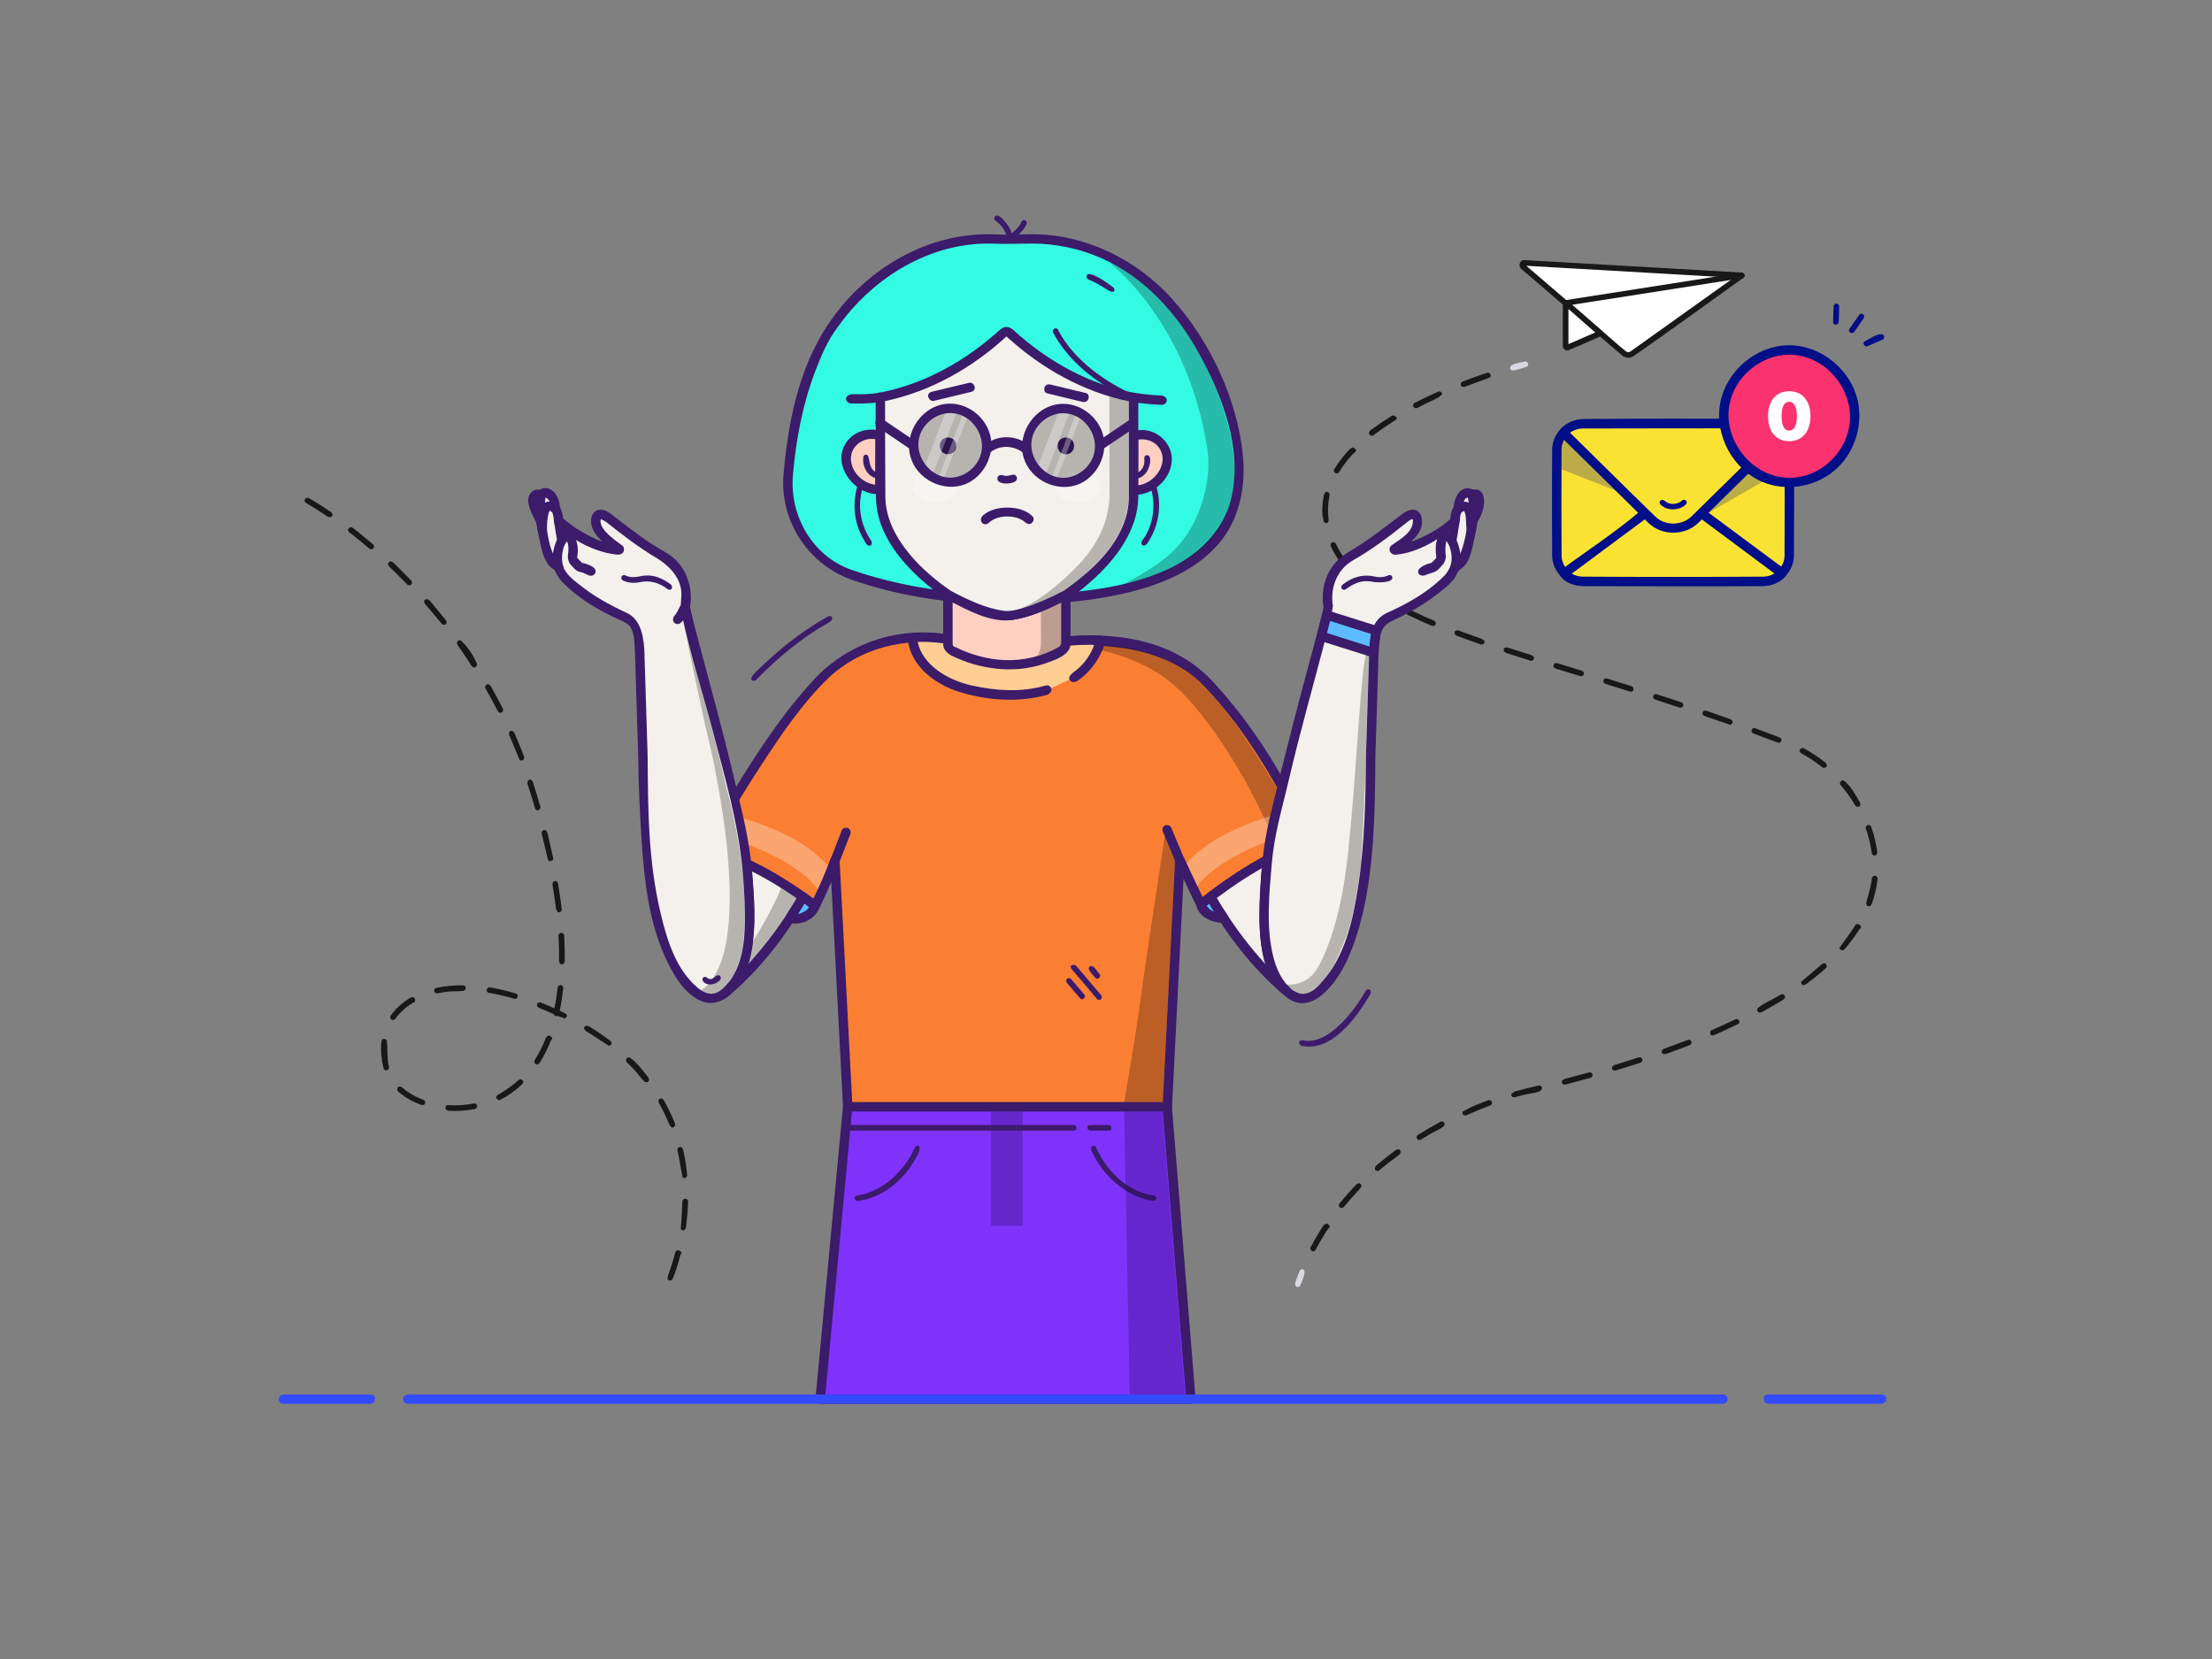 <svg width="212" height="159" viewBox="0 0 212 159" fill="none" xmlns="http://www.w3.org/2000/svg">
<rect x="0" y="0" width="212" height="159" fill="#808080" stroke="none"/>
<path d="M146.119 25.196C145.919 25.184 145.818 25.43 145.969 25.559L150.026 29.042V29.043L153.399 31.939H153.4L155.652 33.874C155.868 34.059 156.183 34.073 156.414 33.908L166.952 26.391L146.119 25.196Z" fill="white"/>
<path d="M146.131 24.928L166.967 26.124C166.967 26.124 167.389 26.37 167.11 26.608C163.592 29.118 160.102 31.666 156.556 34.136C156.231 34.353 155.775 34.329 155.475 34.077L153.22 32.141L149.837 29.236L145.789 25.76C145.494 25.496 145.623 24.909 146.131 24.928ZM150.202 28.84L153.577 31.737C154.332 32.385 155.065 33.058 155.841 33.681C155.959 33.772 156.132 33.776 156.256 33.69L166.174 26.615L146.281 25.474C147.588 26.596 148.896 27.718 150.202 28.84Z" fill="#181818"/>
<path d="M150.045 29.014V33.185C150.045 33.281 150.142 33.345 150.229 33.308L153.38 31.942L150.045 29.014Z" fill="white"/>
<path d="M150.075 28.747C150.192 28.762 150.191 28.783 150.228 28.813L153.563 31.741C153.663 31.837 153.65 31.869 153.654 31.924C153.663 32.037 153.623 32.132 153.493 32.195C152.439 32.652 151.391 33.125 150.33 33.565C150.089 33.656 149.798 33.471 149.785 33.202C149.764 31.807 149.784 30.412 149.784 29.017C149.787 28.952 149.794 28.941 149.805 28.913C149.848 28.808 149.958 28.742 150.075 28.747ZM150.32 32.98L152.889 31.867L150.32 29.612C150.32 30.734 150.32 31.857 150.32 32.98Z" fill="#181818"/>
<path d="M150.025 29.043V29.041L166.952 26.391" fill="white"/>
<path d="M166.994 26.127C167.244 26.186 167.3 26.583 166.994 26.656L150.067 29.308C150.067 29.308 149.775 29.305 149.754 29.044C149.754 29.044 149.767 28.828 149.982 28.777L166.909 26.127C166.909 26.127 166.948 26.123 166.994 26.127Z" fill="#181818"/>
<path d="M127.257 117.305C127.619 117.654 127.477 117.446 127.066 118.093C126.718 118.645 126.391 119.21 126.086 119.786C126.086 119.786 126.061 119.904 125.822 119.93L125.638 119.835L125.576 119.639L125.606 119.539C125.907 118.968 126.229 118.409 126.572 117.863C126.652 117.737 126.732 117.611 126.814 117.486C126.922 117.321 127.159 117.266 127.159 117.266C127.192 117.279 127.225 117.292 127.257 117.305ZM130.324 113.419L130.473 113.562C130.519 113.768 130.312 113.966 130.15 114.137C129.694 114.622 129.255 115.121 128.836 115.636C128.836 115.636 128.576 115.934 128.339 115.657L128.316 115.453L128.364 115.36C128.883 114.718 129.434 114.101 130.006 113.508L130.22 113.401C130.255 113.407 130.289 113.413 130.324 113.419ZM134.114 110.174L134.239 110.339L134.209 110.542C133.875 110.909 133.404 111.172 132.996 111.503C132.629 111.801 132.12 112.214 132.12 112.214C131.764 112.261 131.776 112.047 131.776 112.047L131.79 111.842C131.965 111.617 132.229 111.436 132.47 111.238C132.89 110.892 133.319 110.558 133.756 110.233L134.015 110.14C134.048 110.151 134.081 110.163 134.114 110.174ZM138.266 107.49C138.479 107.6 138.459 107.719 138.459 107.719L138.4 107.915C138.003 108.243 137.496 108.433 137.035 108.705C136.755 108.871 136.477 109.041 136.2 109.214L135.976 109.262L135.806 109.145C135.78 109.079 135.74 109.01 135.812 108.847L135.889 108.775C136.541 108.363 137.208 107.975 137.886 107.606C137.886 107.606 137.99 107.465 138.266 107.49ZM142.848 105.449C143.043 105.587 143.007 105.701 143.007 105.701C142.952 105.933 142.831 105.943 142.831 105.943C142.056 106.232 141.293 106.547 140.54 106.887C140.54 106.887 140.447 106.964 140.243 106.839C140.243 106.839 140.135 106.784 140.173 106.549C140.173 106.549 140.799 106.179 141.364 105.944C141.653 105.824 141.944 105.708 142.237 105.595C142.323 105.562 142.408 105.529 142.494 105.497C142.605 105.455 142.715 105.418 142.848 105.449ZM147.671 104.068L147.794 104.234C147.817 104.753 146.861 104.726 146.071 104.925C145.706 105.018 145.183 105.165 145.183 105.165L144.977 105.143C144.922 105.097 144.854 105.056 144.838 104.879C144.838 104.879 144.981 104.664 145.29 104.578C146.012 104.376 146.743 104.212 147.466 104.037C147.466 104.037 147.561 104.029 147.671 104.068ZM152.499 102.802C152.682 102.956 152.637 103.067 152.637 103.067C152.563 103.293 152.441 103.294 152.441 103.294C151.744 103.49 151.044 103.679 150.344 103.863C150.203 103.9 150.067 103.944 149.918 103.953L149.739 103.85C149.739 103.85 149.642 103.777 149.72 103.553L149.886 103.429C150.684 103.22 151.481 103.005 152.276 102.783C152.276 102.783 152.382 102.765 152.499 102.802ZM157.273 101.351L157.408 101.506L157.393 101.71L157.236 101.845C156.457 102.1 155.675 102.344 154.891 102.582C154.891 102.582 154.879 102.647 154.64 102.575C154.64 102.575 154.424 102.552 154.528 102.213L154.688 102.082C154.861 102.03 155.034 101.978 155.206 101.925C155.821 101.736 156.434 101.542 157.045 101.342C157.045 101.342 157.153 101.318 157.273 101.351ZM161.964 99.666L162.108 99.814L162.104 100.019L161.955 100.161C161.202 100.455 160.444 100.737 159.683 101.009L159.4 101.026L159.26 100.875L159.27 100.67L159.424 100.532C159.587 100.474 159.75 100.415 159.913 100.356C160.451 100.16 160.986 99.96 161.518 99.755L161.861 99.644C161.895 99.651 161.93 99.659 161.964 99.666ZM166.527 97.679C166.735 97.799 166.709 97.916 166.709 97.916L166.641 98.11C166.641 98.11 165.225 98.8 164.344 99.181C163.883 99.381 163.896 98.97 163.896 98.97C163.938 98.737 164.058 98.72 164.058 98.72C164.159 98.676 164.261 98.632 164.362 98.588C165.005 98.307 165.641 98.016 166.273 97.714C166.273 97.714 166.395 97.661 166.527 97.679ZM170.877 95.283L171.046 95.402L171.081 95.604C170.98 95.827 170.739 95.91 170.533 96.035C169.987 96.365 169.434 96.682 168.872 96.989C168.535 97.173 168.392 96.828 168.392 96.828L168.45 96.631C169.085 96.102 169.92 95.787 170.672 95.318C170.672 95.318 170.76 95.28 170.877 95.283ZM174.932 92.341L175.071 92.493C175.106 92.728 174.998 92.782 174.998 92.782C174.391 93.325 173.759 93.835 173.098 94.323C172.847 94.508 172.742 94.379 172.742 94.379C172.742 94.379 172.625 94.347 172.613 94.11C172.613 94.11 173.319 93.496 173.921 92.998C174.22 92.751 174.634 92.385 174.634 92.385L174.829 92.316C174.863 92.324 174.898 92.333 174.932 92.341ZM178.179 88.594C178.539 88.921 178.346 88.848 178.108 89.217C177.709 89.837 177.258 90.426 176.774 90.986C176.774 90.986 176.748 91.039 176.584 91.084L176.387 91.02L176.294 90.837C176.294 90.837 176.833 90.1 177.266 89.495C177.521 89.14 177.807 88.683 177.807 88.683C177.807 88.683 177.875 88.484 178.179 88.594ZM179.809 83.957C179.994 84.11 179.949 84.221 179.949 84.221C179.857 85.06 179.659 85.887 179.375 86.684L179.234 86.839C179.001 86.896 178.936 86.795 178.936 86.795L178.848 86.609C178.906 86.224 179.289 85.227 179.408 84.177C179.408 84.177 179.392 84.123 179.509 83.984L179.709 83.926C179.742 83.936 179.776 83.947 179.809 83.957ZM179.199 79.082L179.336 79.235C179.613 80.029 179.813 80.85 179.922 81.684L179.868 81.89C179.686 82.045 179.582 81.983 179.582 81.983C179.367 81.877 179.385 81.758 179.385 81.758C179.378 81.697 179.369 81.636 179.36 81.576C179.252 80.845 179.072 80.13 178.833 79.435C178.833 79.435 178.78 79.417 178.837 79.205L178.992 79.069C178.992 79.069 179.086 79.052 179.199 79.082ZM176.73 74.818C177.346 75.299 177.828 76.166 178.272 76.924L178.308 77.144L178.182 77.307L177.976 77.333C177.798 77.246 177.725 77.058 177.62 76.889C177.258 76.306 176.85 75.751 176.401 75.23C176.401 75.23 176.3 75.163 176.366 74.934L176.524 74.802C176.524 74.802 176.618 74.786 176.73 74.818ZM172.88 71.715C173.613 72.115 174.308 72.58 174.961 73.1L175.089 73.304C175.067 73.54 174.948 73.567 174.948 73.567C174.719 73.637 174.649 73.54 174.649 73.54C174.593 73.495 174.538 73.451 174.482 73.407C173.898 72.954 173.277 72.546 172.627 72.189C172.627 72.189 172.569 72.177 172.489 72.023C172.489 72.023 172.425 71.922 172.58 71.74L172.78 71.683C172.813 71.694 172.847 71.704 172.88 71.715ZM168.231 69.797C168.964 70.07 169.695 70.347 170.425 70.629L170.57 70.685C170.772 70.813 170.742 70.929 170.742 70.929L170.666 71.12L170.476 71.202C170.476 71.202 169.188 70.727 168.183 70.352L168.041 70.299C167.836 70.174 167.865 70.057 167.865 70.057L167.938 69.865C168.037 69.795 167.979 69.756 168.231 69.797ZM163.521 68.113C164.3 68.381 165.078 68.654 165.854 68.931L166.035 69.079L166.044 69.284C165.92 69.487 165.802 69.46 165.802 69.46C165.802 69.46 164.647 69.071 163.695 68.741L163.252 68.566L163.161 68.382C163.194 68.146 163.314 68.125 163.314 68.125C163.314 68.125 163.405 68.097 163.521 68.113ZM158.775 66.533C159.508 66.769 160.239 67.009 160.969 67.251L161.243 67.364C161.243 67.364 161.353 67.415 161.322 67.651L161.186 67.805L160.979 67.82C160.213 67.565 159.445 67.313 158.676 67.064L158.449 66.909L158.434 66.704C158.555 66.49 158.649 66.518 158.775 66.533ZM154.007 65.027C154.701 65.242 155.394 65.459 156.086 65.676L156.313 65.747C156.687 65.865 156.518 66.201 156.518 66.201C156.33 66.349 156.228 66.283 156.228 66.283C155.532 66.064 154.834 65.846 154.136 65.629L153.752 65.488L153.656 65.306C153.682 65.07 153.8 65.045 153.8 65.045C153.8 65.045 153.891 65.015 154.007 65.027ZM149.231 63.555C149.911 63.765 150.592 63.974 151.273 64.183L151.619 64.29C151.83 64.403 151.808 64.522 151.808 64.522C151.783 64.758 151.664 64.783 151.664 64.783L151.458 64.802C150.786 64.595 150.115 64.388 149.444 64.181L149.07 64.066C148.859 63.953 148.88 63.834 148.88 63.834L148.942 63.639C149.037 63.563 148.977 63.528 149.231 63.555ZM144.47 62.052C145.245 62.305 146.022 62.552 146.799 62.797C146.799 62.797 147.144 62.932 146.972 63.24L146.788 63.335L146.683 63.323C145.902 63.078 145.123 62.829 144.345 62.576L144.143 62.427C144.047 62.085 144.263 62.067 144.263 62.067C144.263 62.067 144.354 62.038 144.47 62.052ZM139.762 60.416C139.887 60.464 140.012 60.51 140.137 60.556C140.755 60.785 141.375 61.006 141.998 61.223L142.26 61.396L142.272 61.601L142.134 61.754C142.032 61.78 142.03 61.78 141.927 61.766C141.155 61.498 140.384 61.222 139.617 60.935L139.419 60.776C139.365 60.545 139.469 60.483 139.469 60.483L139.658 60.399C139.693 60.405 139.728 60.411 139.762 60.416ZM135.199 58.464C135.294 58.512 135.39 58.559 135.486 58.605C136.134 58.92 136.79 59.215 137.453 59.496L137.598 59.644L137.595 59.849L137.446 59.992L137.239 59.989C136.474 59.663 135.717 59.321 134.974 58.952C134.974 58.952 134.842 58.967 134.806 58.684L134.9 58.501L135.097 58.437C135.131 58.446 135.165 58.455 135.199 58.464ZM130.943 55.803C131.339 56.017 131.666 56.354 132.045 56.62C132.352 56.835 132.665 57.04 132.983 57.238L133.157 57.439C133.16 57.51 133.174 57.588 133.05 57.717C133.05 57.717 132.874 57.804 132.636 57.655C132.5 57.571 132.366 57.484 132.232 57.397C131.7 57.047 131.186 56.672 130.695 56.27C130.695 56.27 130.64 56.245 130.592 56.083L130.654 55.887L130.838 55.792C130.873 55.796 130.908 55.8 130.943 55.803ZM128.075 52.205C128.403 52.887 128.816 53.528 129.294 54.12C129.294 54.12 129.35 54.118 129.37 54.338C129.37 54.338 129.39 54.456 129.177 54.566C129.177 54.566 128.981 54.595 128.797 54.363C128.711 54.255 128.628 54.145 128.546 54.035C128.154 53.5 127.815 52.928 127.535 52.328L127.528 52.121L127.669 51.972L127.877 51.965L128.028 52.105C128.044 52.138 128.059 52.171 128.075 52.205ZM127.228 47.135L127.398 47.252L127.434 47.455C127.425 47.494 127.416 47.534 127.408 47.574C127.259 48.301 127.236 49.047 127.332 49.786C127.332 49.786 127.388 49.806 127.284 50.017C127.284 50.017 127.241 50.23 126.904 50.068C126.904 50.068 126.757 49.631 126.738 49.228C126.709 48.608 126.764 47.984 126.896 47.376L127.023 47.171C127.023 47.171 127.111 47.133 127.228 47.135ZM129.718 42.904C130.226 43.219 129.873 43.272 129.57 43.605C129.114 44.112 128.698 44.654 128.346 45.236C128.346 45.236 128.35 45.364 128.066 45.379L127.888 45.275L127.836 45.076L127.871 44.977C128.291 44.275 128.804 43.63 129.365 43.033L129.614 42.886C129.648 42.892 129.683 42.898 129.718 42.904ZM133.587 39.823C134.165 40.078 133.747 40.263 133.498 40.419C132.865 40.819 132.245 41.246 131.65 41.704C131.65 41.704 131.613 41.752 131.444 41.765L131.263 41.664C131.263 41.664 131.128 41.565 131.24 41.367C131.334 41.202 131.551 41.102 131.73 40.97C132.21 40.617 132.704 40.283 133.207 39.967C133.208 39.966 133.378 39.859 133.382 39.857C133.446 39.826 133.516 39.821 133.587 39.823ZM138.045 37.53C138.106 37.568 138.179 37.599 138.22 37.773C138.22 37.773 137.995 38.051 137.528 38.264C136.965 38.524 136.407 38.794 135.856 39.078C135.856 39.078 135.856 39.138 135.617 39.113L135.458 38.982C135.458 38.982 135.374 38.894 135.49 38.686L135.572 38.62C136.293 38.246 137.027 37.898 137.768 37.567L137.941 37.513C137.976 37.518 138.01 37.524 138.045 37.53ZM142.727 35.743L142.864 35.897C142.895 36.133 142.786 36.185 142.786 36.185C142.786 36.185 142.141 36.423 141.6 36.616C141.183 36.765 140.768 36.919 140.355 37.077L140.147 37.073L140.004 36.925L140.009 36.72L140.159 36.578C140.735 36.356 141.316 36.144 141.901 35.941C142.005 35.905 142.11 35.869 142.215 35.833C142.22 35.831 142.513 35.732 142.52 35.73C142.588 35.713 142.659 35.725 142.727 35.743Z" fill="#181818"/>
<path d="M65.046 119.83C65.482 120.033 65.274 120.045 65.177 120.413C64.984 121.14 64.763 121.864 64.474 122.561C64.474 122.561 64.479 122.616 64.321 122.72L64.114 122.719L63.967 122.574C63.967 122.574 63.992 122.316 64.074 122.103C64.328 121.429 64.535 120.74 64.713 120.044C64.713 120.044 64.695 119.991 64.841 119.86C64.841 119.86 64.929 119.824 65.046 119.83ZM65.786 114.902C65.982 115.039 65.946 115.154 65.946 115.154C65.927 115.801 65.881 116.448 65.806 117.091C65.791 117.221 65.775 117.351 65.758 117.481C65.741 117.609 65.732 117.733 65.627 117.85C65.627 117.85 65.515 118.034 65.247 117.798C65.247 117.798 65.298 116.882 65.354 116.126C65.377 115.81 65.393 115.493 65.403 115.176C65.403 115.176 65.349 115.147 65.489 114.951L65.682 114.878C65.717 114.886 65.751 114.894 65.786 114.902ZM65.334 109.954C65.499 110.108 65.519 110.399 65.572 110.662C65.701 111.299 65.796 111.942 65.86 112.59C65.86 112.59 65.885 112.836 65.619 112.915L65.42 112.855C65.42 112.855 65.266 112.05 65.153 111.376C65.09 110.996 65.014 110.617 64.926 110.242C64.926 110.242 64.868 110.137 65.033 109.964L65.235 109.917C65.268 109.93 65.3 109.942 65.334 109.954ZM63.429 105.281C63.643 105.387 63.737 105.658 63.864 105.894C64.174 106.473 64.449 107.07 64.692 107.681C64.692 107.681 64.735 107.716 64.693 107.902L64.543 108.044C64.543 108.044 64.347 108.259 64.075 107.599C63.798 106.938 63.48 106.294 63.122 105.672L63.096 105.469L63.223 105.307C63.223 105.307 63.312 105.273 63.429 105.281ZM43.043 105.922C43.835 105.969 44.631 105.914 45.411 105.757L45.621 105.793L45.739 105.962L45.7 106.164L45.529 106.28C44.686 106.456 43.816 106.51 42.951 106.453L42.753 106.36L42.688 106.166C42.783 105.824 42.977 105.918 42.977 105.918C42.999 105.92 43.021 105.921 43.043 105.922ZM38.417 104.149C38.609 104.263 38.807 104.455 38.998 104.589C39.487 104.933 40.027 105.204 40.589 105.412C40.589 105.412 40.709 105.422 40.765 105.653L40.692 105.845C40.692 105.845 40.534 105.967 40.276 105.867C39.5 105.566 38.771 105.15 38.15 104.605L38.056 104.416L38.125 104.222C38.223 104.15 38.164 104.113 38.417 104.149ZM49.989 103.455C50.186 103.592 50.151 103.706 50.151 103.706L50.068 103.894C49.442 104.488 48.738 104.998 47.971 105.405C47.971 105.405 47.919 105.441 47.764 105.425L47.604 105.294C47.604 105.294 47.426 105.166 47.717 104.932C47.717 104.932 48.858 104.3 49.693 103.507L49.886 103.433C49.92 103.44 49.955 103.448 49.989 103.455ZM60.359 101.359C61.016 101.782 61.596 102.593 62.152 103.29L62.216 103.499C62.14 103.725 62.019 103.725 62.019 103.725L61.813 103.699C61.47 103.406 61.236 103.022 60.934 102.689C60.656 102.383 60.367 102.087 60.069 101.799C60.069 101.799 59.962 101.741 60.007 101.508C60.007 101.508 60.041 101.3 60.359 101.359ZM36.954 99.594L37.085 99.753C37.154 100.483 37.075 101.367 37.279 102.253C37.279 102.253 37.336 102.358 37.171 102.531C37.171 102.531 36.835 102.748 36.736 102.31C36.557 101.519 36.473 100.7 36.546 99.897C36.576 99.567 36.748 99.573 36.748 99.573C36.748 99.573 36.842 99.56 36.954 99.594ZM52.687 99.275C53.084 99.523 52.899 99.489 52.746 99.861C52.684 100.013 52.619 100.164 52.551 100.314C52.307 100.853 52.028 101.376 51.711 101.878L51.526 102.022L51.321 101.987L51.202 101.82C51.196 101.632 51.331 101.47 51.435 101.294C51.782 100.706 52.076 100.089 52.326 99.456L52.48 99.28C52.48 99.28 52.572 99.255 52.687 99.275ZM56.399 98.336C57.104 98.763 57.785 99.219 58.447 99.716C58.583 99.818 58.668 99.919 58.56 100.138L58.38 100.241C58.38 100.241 57.671 99.802 57.102 99.421C56.779 99.204 56.449 98.995 56.116 98.793L55.994 98.627C55.994 98.627 55.869 98.452 56.194 98.304C56.194 98.304 56.289 98.296 56.399 98.336ZM39.59 95.57C39.805 95.675 39.788 95.794 39.788 95.794C39.764 96.168 39.713 96.021 39.448 96.185C38.841 96.568 38.305 97.052 37.898 97.638L37.717 97.761C37.477 97.76 37.44 97.646 37.44 97.646C37.349 97.426 37.441 97.349 37.441 97.349C37.935 96.625 38.618 96.04 39.383 95.598C39.383 95.598 39.472 95.562 39.59 95.57ZM53.841 94.427C54.026 94.579 53.981 94.691 53.981 94.691C53.905 95.422 53.795 96.15 53.646 96.871C53.721 96.906 53.796 96.942 53.872 96.977C54.439 97.249 54.343 97.266 54.286 97.477L54.13 97.612L53.436 97.365L53.253 97.392L53.084 97.275L53.05 97.187C52.593 96.981 52.132 96.786 51.667 96.599L51.486 96.442C51.413 96.094 51.629 96.09 51.629 96.09L51.837 96.088C52.275 96.263 52.709 96.447 53.14 96.639C53.271 95.985 53.369 95.32 53.44 94.654L53.541 94.455L53.74 94.397C53.773 94.407 53.807 94.417 53.841 94.427ZM46.962 94.632C47.798 94.767 48.623 94.965 49.431 95.22C49.431 95.22 49.553 95.187 49.631 95.457L49.567 95.652L49.382 95.746C49.382 95.746 48.581 95.513 47.889 95.357C47.553 95.281 47.215 95.216 46.876 95.162C46.876 95.162 46.759 95.212 46.64 94.957L46.673 94.754L46.841 94.634C46.841 94.634 46.928 94.627 46.962 94.632ZM44.489 94.448L44.636 94.593V94.798L44.489 94.943C44.006 95.039 43.468 94.98 42.946 95.038C42.609 95.076 42.274 95.131 41.943 95.203L41.729 95.169C41.555 95.005 41.607 94.897 41.607 94.897C41.694 94.676 41.815 94.682 41.815 94.682C42.655 94.497 43.518 94.431 44.383 94.428C44.383 94.428 44.446 94.44 44.489 94.448ZM53.884 89.415C54.147 89.568 54.066 89.673 54.072 89.773C54.08 89.915 54.087 90.058 54.094 90.2C54.122 90.835 54.133 91.471 54.127 92.107L54.044 92.359L53.852 92.435L53.661 92.354L53.584 92.164C53.594 91.34 53.572 90.511 53.524 89.683C53.524 89.683 53.485 89.57 53.677 89.427C53.677 89.427 53.768 89.399 53.884 89.415ZM53.272 84.441C53.491 84.539 53.478 84.658 53.478 84.658C53.613 85.46 53.732 86.265 53.83 87.072C53.842 87.168 53.896 87.248 53.702 87.411L53.496 87.435C53.496 87.435 53.318 87.347 53.273 86.98C53.179 86.233 53.068 85.488 52.943 84.747L52.99 84.547L53.166 84.438C53.201 84.439 53.236 84.44 53.272 84.441ZM52.312 79.579C52.514 79.761 52.518 80.075 52.588 80.367C52.721 80.916 52.848 81.467 52.968 82.021C53.058 82.439 53.047 82.362 52.892 82.467C52.583 82.677 52.515 82.398 52.515 82.398C52.515 82.398 52.324 81.599 52.15 80.862C52.053 80.453 51.909 79.874 51.909 79.874L51.94 79.671L52.106 79.549C52.106 79.549 52.202 79.54 52.312 79.579ZM50.931 74.757L51.064 74.915C51.31 75.693 51.543 76.477 51.768 77.262C51.768 77.262 51.841 77.277 51.76 77.523L51.597 77.65C51.597 77.65 51.493 77.712 51.311 77.558C51.311 77.558 50.898 76.194 50.548 75.081L50.565 74.871C50.777 74.61 50.814 74.724 50.931 74.757ZM49.131 70.064C49.22 70.12 49.221 70.121 49.281 70.206C49.333 70.324 49.385 70.443 49.436 70.561C49.714 71.204 49.977 71.852 50.226 72.505L50.231 72.741L50.079 72.881C49.842 72.919 49.786 72.813 49.786 72.813C49.786 72.813 49.483 72.072 49.228 71.457C49.091 71.126 48.95 70.798 48.806 70.471L48.78 70.216C48.963 69.934 49.011 70.043 49.131 70.064ZM46.834 65.588C47.079 65.71 47.179 66.029 47.331 66.302C47.607 66.798 47.874 67.298 48.134 67.803C48.134 67.803 48.179 67.86 48.227 68.031L48.162 68.226L47.977 68.318C47.977 68.318 47.862 68.359 47.715 68.171C47.342 67.439 46.951 66.719 46.543 66.007C46.543 66.007 46.412 65.951 46.548 65.683L46.728 65.581C46.763 65.584 46.799 65.586 46.834 65.588ZM44.189 61.404C44.828 62.002 45.385 62.805 45.723 63.659L45.678 63.859L45.504 63.97C45.504 63.97 45.398 63.992 45.301 63.926C45.139 63.813 45.04 63.561 44.896 63.343C44.557 62.832 44.209 62.327 43.853 61.827L43.777 61.587L43.888 61.413C43.999 61.364 43.95 61.315 44.189 61.404ZM41.049 57.456C41.277 57.632 41.434 57.869 41.618 58.086C42.002 58.537 42.376 58.996 42.745 59.459C42.745 59.459 42.79 59.501 42.802 59.66C42.802 59.66 42.82 59.778 42.606 59.885L42.4 59.86C42.4 59.86 41.865 59.218 41.391 58.652C41.174 58.394 40.954 58.138 40.733 57.883C40.733 57.883 40.68 57.862 40.657 57.676C40.657 57.676 40.613 57.337 41.049 57.456ZM37.546 53.818C37.809 53.984 38.017 54.239 38.249 54.465C38.643 54.851 39.03 55.244 39.413 55.641L39.502 55.848L39.417 56.036L39.223 56.109L39.034 56.025C38.965 55.954 38.897 55.883 38.828 55.811C38.325 55.294 37.812 54.787 37.291 54.29L37.177 54.074C37.219 53.84 37.339 53.823 37.339 53.823C37.339 53.823 37.431 53.798 37.546 53.818ZM33.701 50.534C33.956 50.66 34.169 50.871 34.4 51.055C34.851 51.415 35.295 51.783 35.733 52.158C35.733 52.158 35.788 52.137 35.851 52.363C35.851 52.363 35.891 52.476 35.701 52.622C35.701 52.622 35.534 52.697 35.378 52.563C35.315 52.509 35.252 52.455 35.188 52.401C34.638 51.935 34.075 51.478 33.502 51.034C33.502 51.034 33.44 51.062 33.36 50.825C33.36 50.825 33.313 50.714 33.495 50.559C33.495 50.559 33.584 50.525 33.701 50.534ZM29.596 47.736C30.327 48.158 31.038 48.612 31.736 49.085C31.736 49.085 31.792 49.102 31.857 49.264C31.857 49.264 31.973 49.445 31.64 49.576L31.437 49.533C30.752 49.065 30.047 48.62 29.327 48.201C29.327 48.201 29.269 48.181 29.197 48.036C29.197 48.036 29.136 47.932 29.295 47.754L29.496 47.702C29.529 47.713 29.562 47.725 29.596 47.736Z" fill="#181818"/>
<path d="M146.229 34.642C146.477 34.658 146.58 35.088 146.279 35.169C145.608 35.335 144.846 35.74 144.733 35.311C144.627 34.91 145.479 34.801 146.161 34.647C146.181 34.643 146.183 34.64 146.229 34.642Z" fill="#DCD6E3"/>
<path d="M124.817 121.637C125.282 121.667 124.854 122.677 124.607 123.212C124.475 123.47 123.985 123.375 124.165 122.855C124.245 122.629 124.326 122.403 124.411 122.178C124.509 121.921 124.585 121.632 124.817 121.637Z" fill="#DCD6E3"/>
<path d="M79.527 59.04C79.796 59.079 79.93 59.37 79.434 59.652C76.848 61.131 74.516 63.038 72.448 65.183C72.448 65.183 72.248 65.324 72.098 65.219C71.724 64.957 72.541 64.308 73.147 63.728C75.003 61.951 77.06 60.376 79.303 59.111C79.303 59.111 79.402 59.034 79.527 59.04Z" fill="#3B1B6A"/>
<path d="M131.158 94.817C131.382 94.848 131.452 95.076 131.282 95.366C129.755 97.946 127.474 100.78 124.796 100.243C124.42 100.168 124.383 99.606 124.876 99.713C126.384 100.023 127.826 98.845 128.776 97.85C128.988 97.628 129.191 97.397 129.385 97.16C129.954 96.469 130.45 95.723 130.899 94.95C130.899 94.95 130.983 94.809 131.158 94.817Z" fill="#3B1B6A"/>
<path fill-rule="evenodd" clip-rule="evenodd" d="M125.545 80.589C125.545 80.589 125.086 80.727 124.277 81.06C123.702 81.298 122.954 81.634 122.067 82.087V82.089C122.01 82.12 121.95 82.15 121.89 82.18C121.751 82.252 121.609 82.327 121.464 82.405C121.305 82.491 121.141 82.58 120.974 82.673C120.814 82.763 120.649 82.855 120.483 82.952C119.399 83.575 118.388 84.243 117.542 84.842C117.531 84.849 117.522 84.856 117.512 84.863C117.002 85.22 116.554 85.551 116.187 85.831C116.012 85.963 115.855 86.085 115.72 86.192C115.328 86.499 115.105 86.685 115.105 86.685C114.229 84.924 113.129 82.486 113.053 82.362C113.055 82.371 113.037 82.902 113.046 82.925L111.875 106.086H81.249L81.204 105.214L80.015 82.493C80.015 82.493 79.351 84.324 78.122 86.831C78.117 86.828 78.113 86.822 78.108 86.819C77.962 86.699 77.788 86.565 77.589 86.419C77.47 86.333 77.346 86.242 77.212 86.147C77.177 86.12 77.139 86.095 77.103 86.069C77.053 86.035 77.002 85.999 76.954 85.963C76.442 85.604 75.846 85.202 75.201 84.791C74.605 84.413 73.969 84.031 73.319 83.67C73.026 83.509 72.732 83.352 72.436 83.202C72.362 83.164 72.287 83.127 72.215 83.091C71.995 82.982 71.774 82.877 71.554 82.779C71.525 82.764 71.496 82.752 71.467 82.739C71.438 82.725 71.409 82.713 71.381 82.7C71.191 82.616 70.911 82.496 70.588 82.357C70.216 82.198 69.789 82.014 69.381 81.841C69.305 81.809 69.229 81.776 69.155 81.744C68.391 81.418 67.746 81.144 67.746 81.144C67.746 81.144 67.808 81.03 67.923 80.821C68.138 80.432 68.541 79.708 69.088 78.765C69.177 78.612 69.269 78.453 69.365 78.288C69.722 77.681 70.129 76.999 70.575 76.266C70.824 75.856 71.088 75.429 71.363 74.989C73.407 71.728 76.056 67.845 78.599 65.153C81.388 62.199 84.698 61.254 87.453 61.093C88.847 61.011 90.101 61.131 91.069 61.291C92.088 61.459 93.114 61.581 94.142 61.661C95.17 61.74 96.203 61.777 97.236 61.777C98.638 61.777 100.038 61.695 101.431 61.529C102.352 61.418 103.611 61.322 105.036 61.356C105.168 61.359 105.3 61.363 105.436 61.368C108.714 61.498 112.755 62.35 115.58 65.283C118.473 68.286 121.063 72.33 122.877 75.505C124.535 78.41 125.545 80.589 125.545 80.589Z" fill="#FA7F33"/>
<path d="M88.408 60.62C89.037 60.623 89.666 60.66 90.291 60.732C94.014 61.16 97.718 61.504 101.555 61.065C106.807 60.483 112.424 61.281 116.113 65.192C120.259 69.587 123.403 74.982 125.942 80.376L125.996 80.586L125.957 80.77L125.844 80.922L125.679 81.015C125.653 81.023 125.627 81.032 125.601 81.04C124.452 81.418 123.358 81.932 122.284 82.479C122.284 82.479 121.609 82.829 121.015 83.163C119.023 84.286 117.127 85.593 115.395 87.028C115.395 87.028 114.933 87.354 114.658 86.799C114.297 86.07 113.947 85.331 113.6 84.592L113.521 84.423L113.431 84.232L112.326 106.108C112.272 106.327 112.134 106.483 111.875 106.533H81.248C81.025 106.49 80.861 106.363 80.797 106.109L80.752 105.238L79.67 84.546C79.343 85.303 79.001 86.05 78.642 86.791C78.641 86.794 78.53 87.023 78.528 87.026C78.492 87.08 78.447 87.127 78.406 87.178L78.231 87.265L78.034 87.27L77.839 87.18C77.552 86.938 77.245 86.725 76.941 86.505C75.26 85.29 73.351 84.094 71.36 83.182C70.106 82.608 68.902 82.122 67.68 81.603L67.415 81.449L67.319 81.292L67.295 81.111C67.295 81.111 67.57 80.524 67.846 80.032C68.192 79.414 68.546 78.801 68.901 78.188L68.973 78.065C71.639 73.545 74.432 69.028 77.965 65.174C80.544 62.361 84.233 60.681 88.151 60.621C88.237 60.62 88.323 60.62 88.408 60.62ZM112.601 82.383L112.712 82.07C112.93 81.901 113.166 81.819 113.445 82.141C113.5 82.238 113.507 82.262 113.535 82.321C114.116 83.538 114.671 84.767 115.26 85.981C115.26 85.981 115.933 85.452 116.526 85.017C118.204 83.788 119.976 82.664 121.813 81.717C121.813 81.717 122.797 81.216 123.567 80.877C124.013 80.681 124.463 80.496 124.921 80.329C122.36 75.041 119.394 69.979 115.452 65.801C111.873 62.007 105.859 61.512 100.955 62.032C97.58 62.376 94.186 62.228 90.814 61.703C86.747 61.081 82.388 62.085 79.343 65.037C76.847 67.458 74.879 70.398 72.95 73.344C71.339 75.805 69.823 78.329 68.407 80.874L68.378 80.927C68.875 81.139 69.371 81.351 69.868 81.563C72.398 82.646 74.859 83.955 77.116 85.531C77.433 85.752 77.857 86.06 77.857 86.06L77.958 86.135C78.548 84.898 79.106 83.643 79.583 82.361C79.583 82.361 79.74 82.059 79.993 82.047C80.167 82.039 80.347 82.004 80.466 82.47L81.654 105.191L81.677 105.64H111.445L112.593 82.934C112.58 82.702 112.599 82.339 112.601 82.383Z" fill="#3B1B6A"/>
<g style="mix-blend-mode:overlay">
<path d="M124.044 78.588L124.92 80.327C124.92 80.327 124.104 80.612 122.57 81.361C122.57 81.361 121.84 79.817 120.61 77.264C119.38 74.71 115.413 67.565 111.447 64.829C107.496 62.104 102.576 61.85 102.576 61.85C102.576 61.85 105.116 61.576 108.193 62.123C111.27 62.67 113.968 64.016 115.882 66.25C117.796 68.485 119.501 70.648 122.637 76.002L124.019 78.539L124.044 78.588Z" fill="black" fill-opacity="0.25"/>
</g>
<g style="mix-blend-mode:overlay">
<path d="M107.744 105.653L111.454 105.622L111.692 100.75L112.115 92.488L112.607 82.463L111.631 80.144C111.631 80.144 109.773 92.291 109.312 95.779C108.865 99.159 107.744 105.653 107.744 105.653Z" fill="black" fill-opacity="0.25"/>
</g>
<path fill-rule="evenodd" clip-rule="evenodd" d="M100.332 66.132C98.068 66.803 95.526 66.708 92.82 66.085C88.757 65.153 87.442 62.377 87.451 61.093C88.846 61.011 90.1 61.131 91.068 61.291C92.087 61.459 93.113 61.581 94.141 61.661C95.168 61.74 96.202 61.777 97.235 61.777C98.637 61.777 100.037 61.695 101.43 61.529C102.351 61.418 103.61 61.322 105.035 61.356C105.167 61.359 105.299 61.363 105.434 61.368C105.295 62.431 104.328 63.936 103.3 64.678C103.173 64.77 103.044 64.858 102.913 64.943" fill="#FFCE93"/>
<path d="M88.408 60.62C89.038 60.623 89.666 60.66 90.291 60.732C94.014 61.16 97.718 61.505 101.555 61.065C102.837 60.923 104.119 60.875 105.401 60.92C105.401 60.92 105.575 60.916 105.702 61.008C106.134 61.322 105.77 62.132 105.385 62.864C104.885 63.816 104.159 64.65 103.264 65.249C102.997 65.427 102.677 65.433 102.522 65.166C102.29 64.767 102.93 64.426 103.29 64.114C103.996 63.503 104.548 62.708 104.857 61.832C104.857 61.832 104.713 61.797 104.636 61.796C103.897 61.791 103.16 61.818 102.424 61.878C98.7 62.18 94.985 62.367 91.187 61.763C90.126 61.595 89.052 61.493 87.979 61.518L87.949 61.519C88.407 63.715 90.793 65.186 93.171 65.706C95.462 66.207 97.86 66.365 100.101 65.734L100.259 65.692C100.509 65.667 100.573 65.728 100.669 65.836C100.897 66.088 100.737 66.484 100.295 66.608C97.549 67.366 94.553 67.118 91.955 66.316C89.668 65.61 87.494 63.966 87.054 61.646C87.029 61.513 87.011 61.378 87.004 61.242C86.985 60.913 87.12 60.661 87.626 60.637C87.886 60.626 88.148 60.62 88.408 60.62Z" fill="#3B1B6A"/>
<path d="M124.547 79.582C124.547 79.582 117.257 81.542 114.752 84.924L114.255 83.86L114.188 83.721L113.734 82.741C116.721 79.216 123.578 77.711 123.578 77.711L123.825 78.177L124.173 78.838L124.547 79.582Z" fill="white" fill-opacity="0.3"/>
<path d="M69.488 78.966L69.994 78.107C69.994 78.107 76.355 79.459 79.342 82.984L78.889 84.073L78.872 84.117L78.374 85.231C75.869 81.849 68.9 80 68.9 80L69.433 79.065L69.488 78.966Z" fill="white" fill-opacity="0.3"/>
<path d="M111.869 79.076C112.043 79.087 112.198 79.194 112.27 79.355L113.46 82.213C113.627 82.642 112.899 83.147 112.636 82.556L111.446 79.699C111.412 79.612 111.411 79.581 111.411 79.523C111.411 79.279 111.541 79.073 111.869 79.076Z" fill="#3B1B6A"/>
<path d="M81.112 79.329C81.314 79.347 81.335 79.397 81.395 79.456C81.52 79.58 81.568 79.743 81.496 79.94L80.359 82.865C80.177 83.3 79.332 83.082 79.527 82.541L80.664 79.617C80.74 79.434 80.868 79.319 81.112 79.329Z" fill="#3B1B6A"/>
<path fill-rule="evenodd" clip-rule="evenodd" d="M75.551 45.425C75.548 45.465 75.544 45.505 75.541 45.545C75.16 49.762 77.608 53.703 81.479 55.044C81.861 55.176 82.259 55.31 82.676 55.445C84.379 55.995 86.248 56.553 88.322 56.877C90.914 57.285 93.781 57.464 96.833 57.464C99.792 57.464 102.574 57.295 105.101 56.914C107.173 56.602 109.07 56.149 110.749 55.529C117.742 52.952 120.945 47.508 117.099 37.521C116.966 37.177 116.83 36.84 116.689 36.512C115.741 34.296 114.679 32.434 113.553 30.873C111.291 27.739 108.769 25.811 106.384 24.636C102.926 22.936 99.755 22.821 98.073 22.925C97.232 22.976 96.396 22.976 95.555 22.925C93.844 22.82 90.584 22.943 87.054 24.732C84.67 25.943 82.159 27.915 79.918 31.094C79.918 31.094 76.367 35.663 75.551 45.425Z" fill="#33FAE3"/>
<path d="M99.016 22.45C104.081 22.471 108.966 24.888 112.372 28.688C116.117 32.865 118.554 38.391 119.104 43.486C119.411 46.334 118.908 49.365 117.14 51.686C114.984 54.516 111.425 56.013 107.909 56.835C103.469 57.872 98.859 58.029 94.286 57.866C90.051 57.715 85.885 57.006 81.769 55.615C77.52 54.18 74.7 49.954 75.096 45.446C75.53 40.488 76.518 35.462 79.255 31.259C82.763 25.871 88.894 22.166 95.411 22.469C96.572 22.53 97.734 22.457 98.914 22.45C98.948 22.45 98.982 22.45 99.016 22.45ZM98.918 23.343C97.664 23.35 96.437 23.398 95.155 23.352C89.289 23.16 83.715 26.506 80.283 31.355C79.348 32.583 78.704 34.082 78.135 35.575C76.921 38.758 76.288 42.128 75.995 45.523C75.653 49.367 77.817 53.289 81.628 54.622C87.84 56.766 94.786 57.375 101.737 56.84C105.202 56.574 108.691 56.023 111.826 54.605C114.754 53.281 117.324 50.928 118.048 47.576C119.069 42.852 117.072 37.864 114.985 34.013C112.871 30.113 109.763 26.598 105.554 24.742C103.471 23.824 101.201 23.338 98.918 23.343Z" fill="#3B1B6A"/>
<path d="M82.539 46.116C82.881 46.167 82.673 46.716 82.571 47.157C82.199 48.766 82.561 50.503 83.534 51.876C83.534 51.876 83.649 52.355 83.279 52.301C83.044 52.267 82.878 51.876 82.719 51.602C81.819 50.048 81.668 48.122 82.232 46.376C82.232 46.376 82.317 46.102 82.539 46.116Z" fill="#3B1B6A"/>
<path d="M95.576 20.66C95.87 20.691 96.091 20.991 96.323 21.25C96.611 21.571 96.834 21.947 96.972 22.355C96.972 22.355 97.69 21.828 97.894 21.269C97.894 21.269 97.958 21.138 98.069 21.104C98.295 21.035 98.539 21.259 98.314 21.635C97.983 22.186 97.486 22.637 97.001 23.091C97.001 23.091 96.609 23.261 96.528 22.798C96.405 22.13 95.953 21.543 95.397 21.145C95.397 21.145 95.303 21.07 95.288 20.966C95.265 20.805 95.366 20.652 95.576 20.66Z" fill="#3B1B6A"/>
<path d="M84.367 37.619C84.856 37.649 85.034 38.424 84.13 38.556C83.269 38.681 82.389 38.693 81.516 38.664C81.516 38.664 81.19 38.602 81.106 38.366C80.989 38.037 81.306 37.766 81.796 37.778C82.618 37.796 83.452 37.799 84.255 37.629C84.255 37.629 84.255 37.617 84.367 37.619Z" fill="#3B1B6A"/>
<path d="M108.653 37.636C108.653 37.636 108.79 37.657 108.909 37.675C109.73 37.8 110.558 37.879 111.388 37.911C111.388 37.911 111.819 38.025 111.823 38.352C111.826 38.586 111.622 38.795 111.377 38.803C111.331 38.803 111.331 38.802 111.284 38.8C110.371 38.762 109.459 38.675 108.56 38.524C108.56 38.524 108.254 38.443 108.186 38.2C108.108 37.924 108.296 37.618 108.653 37.636Z" fill="#3B1B6A"/>
<path d="M104.417 26.264C104.905 26.302 105.903 26.931 106.707 27.555C106.707 27.555 106.842 27.694 106.801 27.838C106.688 28.24 105.984 27.65 105.342 27.283C105.007 27.091 104.659 26.924 104.301 26.779C104.301 26.779 104.125 26.675 104.133 26.518C104.14 26.374 104.214 26.259 104.417 26.264Z" fill="#3B1B6A"/>
<g style="mix-blend-mode:overlay">
<path d="M107.474 56.074C107.474 56.074 107.548 56.054 107.677 56.018C108.238 55.864 109.925 55.453 110.93 55.028C112.163 54.505 115.403 53.168 117.012 50.354C118.875 47.093 118.231 43.697 118.231 43.697C118.231 43.697 118.011 39.368 114.72 33.507C110.978 26.841 106.346 25.176 106.346 25.176C106.346 25.176 113.892 30.859 115.723 43.109C116.148 45.954 115.095 49.634 113.28 51.882C111.959 53.518 110.332 54.571 107.677 56.018" fill="black" fill-opacity="0.25"/>
</g>
<path d="M101.187 31.47C101.41 31.502 101.367 31.554 101.489 31.781C103 34.541 105.845 36.568 108.727 37.873C108.727 37.873 108.979 38.082 108.836 38.278C108.726 38.429 108.502 38.361 108.308 38.271C105.436 36.935 102.768 34.994 101.151 32.272C101.051 32.104 100.921 31.851 100.921 31.851C100.849 31.674 100.978 31.462 101.187 31.47Z" fill="#3B1B6A"/>
<path d="M110.488 46.114C110.789 46.151 110.838 46.634 110.93 47.031C111.329 48.758 110.96 50.63 109.948 52.093C109.798 52.309 109.428 52.399 109.395 52.059C109.375 51.846 109.652 51.581 109.798 51.329C110.635 49.884 110.753 48.085 110.213 46.472C110.213 46.472 110.211 46.106 110.488 46.114Z" fill="#3B1B6A"/>
<path fill-rule="evenodd" clip-rule="evenodd" d="M102.15 56.994V61.695C102.15 61.736 102.146 61.777 102.139 61.815C102.101 62.01 101.981 62.187 101.8 62.323C101.762 62.351 101.726 62.377 101.685 62.4C99.917 63.409 98.162 63.738 96.595 63.718C96.53 63.718 96.463 63.716 96.398 63.713C94.095 63.648 92.225 62.849 91.36 62.412C91.331 62.396 91.298 62.38 91.273 62.358C91.182 62.307 91.108 62.241 91.047 62.171C91.034 62.158 91.025 62.146 91.018 62.133C90.967 62.08 90.934 62.019 90.911 61.954C90.902 61.945 90.898 61.936 90.898 61.926C90.882 61.892 90.873 61.854 90.864 61.815C90.853 61.772 90.848 61.727 90.848 61.682V56.99C90.848 56.99 90.85 56.99 90.85 56.992C91.629 57.407 92.405 57.765 93.127 58.06C94.602 58.666 95.863 59.005 96.501 59.005C96.852 59.005 97.391 58.904 98.05 58.711C99.175 58.384 100.659 57.79 102.15 56.994Z" fill="#FFD0C2"/>
<path d="M90.89 56.546L91.08 56.608C92.686 57.459 94.368 58.271 96.145 58.528C96.882 58.635 97.636 58.384 98.348 58.153C99.588 57.749 100.784 57.214 101.936 56.601C101.936 56.601 102.115 56.518 102.28 56.567C102.465 56.622 102.592 56.8 102.602 56.995V61.698C102.59 62.77 101.159 63.255 100.018 63.636C97.172 64.587 93.885 64.16 91.242 62.854C91.189 62.828 91.136 62.802 91.085 62.772C90.879 62.651 90.683 62.438 90.683 62.438C90.552 62.272 90.403 62.127 90.397 61.687V56.991C90.409 56.736 90.618 56.534 90.89 56.546ZM91.3 61.68C91.305 62.031 91.512 61.986 91.571 62.018C93.04 62.756 94.673 63.201 96.308 63.264C98.1 63.332 99.914 62.899 101.47 62.008C101.622 61.916 101.698 61.693 101.698 61.693V57.731C100.159 58.494 98.558 59.219 96.897 59.425C96.131 59.519 95.352 59.304 94.598 59.07C93.464 58.719 92.369 58.253 91.304 57.729L91.3 57.727C91.3 59.044 91.3 60.362 91.3 61.68Z" fill="#3B1B6A"/>
<g style="mix-blend-mode:overlay">
<path d="M99.336 62.906C100.013 62.701 100.554 62.495 101.281 62.121C101.313 62.105 101.521 61.988 101.548 61.966C101.629 61.9 101.654 61.865 101.691 61.739C101.701 61.708 101.694 61.533 101.694 61.499V57.714C101.008 58.097 100.369 58.321 99.759 58.597L99.766 61.603C99.766 61.886 99.725 62.17 99.629 62.44C99.553 62.654 99.493 62.789 99.336 62.906Z" fill="black" fill-opacity="0.25"/>
</g>
<path fill-rule="evenodd" clip-rule="evenodd" d="M84.341 41.737V46.911C83.61 46.962 82.827 46.721 82.186 46.184C80.981 45.17 80.743 43.493 81.652 42.434C82.299 41.681 83.352 41.446 84.341 41.737Z" fill="#FFD0C2"/>
<path d="M83.555 41.17C83.855 41.175 84.154 41.22 84.444 41.301C84.444 41.301 84.784 41.45 84.794 41.737V46.911C84.787 47.103 84.757 47.104 84.711 47.169C84.579 47.353 84.315 47.37 84.053 47.363C81.653 47.292 79.481 44.185 81.345 42.103C81.892 41.492 82.719 41.163 83.555 41.17ZM83.505 42.063C82.561 42.071 81.665 42.785 81.564 43.74C81.43 45.005 82.518 46.29 83.874 46.455L83.891 42.092C83.86 42.088 83.829 42.084 83.798 42.08C83.701 42.069 83.603 42.063 83.505 42.063Z" fill="#3B1B6A"/>
<path d="M83.019 43.577C83.51 43.62 83.025 45.008 84.155 45.326C84.155 45.326 84.282 45.374 84.327 45.486C84.421 45.719 84.167 45.92 83.79 45.776C83.045 45.491 82.617 44.598 82.74 43.796C82.767 43.664 82.855 43.57 83.019 43.577Z" fill="#3B1B6A"/>
<path fill-rule="evenodd" clip-rule="evenodd" d="M110.782 46.229C110.141 46.766 109.358 47.007 108.627 46.956V41.782C109.616 41.491 110.67 41.727 111.317 42.479C112.226 43.538 111.987 45.215 110.782 46.229Z" fill="#FFD0C2"/>
<path d="M109.479 41.213C111.034 41.219 112.42 42.61 112.304 44.203C112.175 45.96 110.484 47.495 108.66 47.42C108.402 47.41 108.172 47.288 108.163 46.971L108.186 41.787C108.204 41.314 108.951 41.215 109.479 41.213ZM109.432 42.108C109.289 42.111 109.086 42.139 109.086 42.139L109.066 46.513C109.091 46.51 109.116 46.507 109.141 46.503C110.729 46.263 112.104 44.336 111.068 42.885C110.707 42.38 110.076 42.1 109.432 42.108Z" fill="#3B1B6A"/>
<path d="M109.95 43.62C110.464 43.653 110.247 44.969 109.667 45.504C109.331 45.814 108.788 46.045 108.629 45.764C108.46 45.465 109.106 45.336 109.368 45.045C109.636 44.748 109.715 44.323 109.67 43.929C109.65 43.767 109.754 43.618 109.95 43.62Z" fill="#3B1B6A"/>
<path fill-rule="evenodd" clip-rule="evenodd" d="M114.135 134.095H78.607L80.705 111.791L81.241 106.086H111.866L112.733 116.78L112.932 119.241L114.135 134.095Z" fill="#7F33FA"/>
<path d="M111.939 105.646C112.249 105.724 112.268 105.773 112.314 106.05L113.182 116.744L113.38 119.206L114.583 134.059C114.583 134.272 114.55 134.28 114.511 134.34C114.436 134.453 114.377 134.521 114.133 134.541H78.606C78.39 134.524 78.384 134.49 78.327 134.446C78.219 134.362 78.154 134.298 78.156 134.054L80.254 111.75L80.79 106.045C80.79 106.045 80.844 105.672 81.24 105.64H111.864C111.889 105.642 111.914 105.644 111.939 105.646ZM81.651 106.533L81.153 111.833L79.102 133.648H113.644L112.48 119.277L112.281 116.816L111.447 106.533C101.515 106.533 91.583 106.533 81.651 106.533Z" fill="#3B1B6A"/>
<g style="mix-blend-mode:overlay">
<path d="M94.97 106.539H98.014V117.484H94.97V106.539Z" fill="#1B0046" fill-opacity="0.25"/>
</g>
<path d="M106.283 107.824C106.55 107.845 106.638 108.332 106.283 108.359C105.679 108.375 105.075 108.36 104.471 108.36C104.205 108.353 104.066 107.824 104.471 107.824C105.075 107.824 105.679 107.809 106.283 107.824Z" fill="#3B1B6A"/>
<path d="M102.976 107.828C103.247 107.9 103.249 108.332 102.929 108.36H81.101C80.817 108.336 80.752 107.854 81.101 107.824H102.929C102.945 107.826 102.96 107.827 102.976 107.828Z" fill="#3B1B6A"/>
<path d="M87.96 109.806C88.361 109.86 88.032 110.547 87.742 111.064C86.587 113.119 84.589 114.797 82.218 115.105C82.218 115.105 81.981 115.102 81.921 114.93C81.864 114.764 81.926 114.608 82.233 114.56C84.653 114.155 86.697 112.225 87.686 109.969C87.686 109.969 87.799 109.799 87.96 109.806Z" fill="#3B1B6A"/>
<path d="M104.829 109.806C105.067 109.838 105.066 109.998 105.12 110.116C106.145 112.35 108.16 114.281 110.593 114.572C110.593 114.572 110.846 114.66 110.833 114.859C110.811 115.197 110.206 115.067 109.743 114.932C107.46 114.263 105.573 112.454 104.583 110.231C104.583 110.231 104.506 109.791 104.829 109.806Z" fill="#3B1B6A"/>
<g style="mix-blend-mode:overlay">
<path d="M108.267 133.654H113.579L111.388 106.52H107.744L108.267 133.654Z" fill="#1E004E" fill-opacity="0.25"/>
</g>
<path fill-rule="evenodd" clip-rule="evenodd" d="M108.644 38.091V47.605C108.644 51.418 105.376 54.808 102.176 57.003C102.176 57.003 102.174 57.003 102.174 57.005V57.002C100.683 57.797 99.2 58.391 98.074 58.719C97.417 58.911 96.876 59.012 96.526 59.012C95.887 59.012 94.625 58.674 93.151 58.068C92.43 57.773 91.654 57.415 90.874 57C90.874 56.998 90.872 56.998 90.872 56.998C87.67 54.801 84.404 51.413 84.404 47.605L84.373 38.074C90.391 36.947 94.965 33.023 96.178 31.895C96.339 31.746 96.588 31.746 96.749 31.895C97.968 33.028 102.583 36.985 108.644 38.091Z" fill="#F4F0EB"/>
<path d="M96.482 31.337C96.745 31.346 96.969 31.489 97.178 31.682C100.423 34.628 104.366 36.848 108.726 37.652C108.726 37.652 109.066 37.724 109.094 38.092C109.094 41.279 109.105 44.466 109.094 47.653C109.062 50.806 106.911 53.652 104.622 55.67C103.926 56.283 103.225 56.896 102.422 57.376C102.422 57.376 102.256 57.464 102.103 57.544C100.507 58.366 98.837 59.139 97.064 59.411C94.936 59.739 92.661 58.441 90.808 57.472C90.748 57.441 89.687 56.735 88.792 55.982C88.418 55.667 88.054 55.34 87.704 54.999C85.647 52.999 83.961 50.507 83.951 47.607L83.92 38.076C83.949 37.692 84.091 37.675 84.493 37.596C88.633 36.763 92.474 34.612 95.607 31.808C95.864 31.578 96.124 31.333 96.482 31.337ZM96.425 32.277C93.163 35.269 89.156 37.535 84.824 38.44C84.834 41.523 84.824 44.606 84.855 47.689C84.898 50.314 86.587 52.678 88.404 54.427C89.225 55.216 90.118 55.931 91.055 56.581L91.113 56.621C92.715 57.469 94.389 58.278 96.168 58.535C96.905 58.642 97.658 58.391 98.37 58.159C99.61 57.756 100.805 57.221 101.955 56.61C102.016 56.568 102.077 56.526 102.138 56.483C105.17 54.343 108.018 51.477 108.184 47.897C108.189 47.8 108.191 47.702 108.191 47.605V38.459C103.794 37.561 99.747 35.255 96.5 32.277C96.5 32.277 96.496 32.212 96.425 32.277ZM90.431 57.111L90.454 57.167C90.454 57.167 90.412 56.954 90.431 57.111Z" fill="#3B1B6A"/>
<g style="mix-blend-mode:overlay">
<path d="M108.19 38.433C108.199 38.52 108.19 38.608 108.19 38.691L108.179 47.292C108.194 50.01 106.919 52.13 105.09 53.993C103.343 55.773 101.741 57.208 97.635 58.331C99.475 57.858 102.13 55.444 103.389 54.11C104.972 52.432 106.338 50.174 106.339 47.298L106.324 37.965C106.324 37.965 106.905 38.134 107.178 38.203C107.452 38.272 107.924 38.375 108.032 38.401C108.141 38.426 108.19 38.433 108.19 38.433Z" fill="black" fill-opacity="0.25"/>
</g>
<path d="M90.861 43.539C91.908 43.539 91.909 41.932 90.861 41.932C89.815 41.932 89.814 43.539 90.861 43.539Z" fill="#3B1B6A"/>
<path d="M102.154 43.539C103.201 43.539 103.202 41.932 102.154 41.932C101.108 41.932 101.107 43.539 102.154 43.539Z" fill="#3B1B6A"/>
<path d="M97.138 45.489C97.484 45.509 97.684 46.038 97.103 46.239C96.511 46.444 95.516 46.37 95.597 45.8C95.633 45.549 95.932 45.464 96.197 45.569C96.543 45.701 96.935 45.485 97.138 45.489Z" fill="#3B1B6A"/>
<path d="M92.995 36.677C93.413 36.706 93.665 37.399 93.078 37.558L89.485 38.423C89.041 38.517 88.655 37.722 89.276 37.554L92.869 36.689C92.92 36.679 92.935 36.676 92.995 36.677Z" fill="#3B1B6A"/>
<path d="M100.569 36.837C100.593 36.839 100.617 36.843 100.641 36.848L103.998 37.653C104.341 37.746 104.316 37.862 104.34 38.025C104.382 38.31 104.098 38.587 103.789 38.522L100.433 37.717C100.104 37.629 100.126 37.521 100.095 37.369C100.039 37.098 100.22 36.82 100.569 36.837Z" fill="#3B1B6A"/>
<path d="M91.826 46.727C91.826 47.509 90.847 48.143 89.639 48.143C88.432 48.143 87.453 47.509 87.453 46.726C87.453 45.944 88.432 45.31 89.64 45.31C90.847 45.31 91.826 45.944 91.826 46.727Z" fill="white" fill-opacity="0.3"/>
<path d="M105.488 46.727C105.488 47.51 104.509 48.144 103.302 48.144C102.094 48.144 101.115 47.51 101.115 46.727C101.115 45.945 102.094 45.31 103.302 45.31C104.509 45.31 105.488 45.945 105.488 46.727Z" fill="white" fill-opacity="0.3"/>
<g style="mix-blend-mode:overlay">
<path d="M105.39 42.678C105.39 44.615 103.802 46.185 101.845 46.185C101.62 46.185 101.401 46.165 101.188 46.124C101.024 46.095 100.864 46.054 100.708 46.001C100.505 45.933 100.31 45.847 100.127 45.746C99.823 45.581 99.549 45.373 99.308 45.13C98.684 44.499 98.297 43.632 98.297 42.678C98.297 40.829 99.744 39.313 101.579 39.182C101.667 39.173 101.755 39.17 101.845 39.17C102.105 39.17 102.361 39.197 102.606 39.252C102.815 39.296 103.017 39.359 103.21 39.441C103.364 39.503 103.51 39.576 103.652 39.661C104.693 40.271 105.39 41.394 105.39 42.678Z" fill="black" fill-opacity="0.25"/>
</g>
<g style="mix-blend-mode:overlay">
<path d="M94.558 42.678C94.558 44.615 92.97 46.185 91.012 46.185C90.788 46.185 90.569 46.165 90.356 46.124C90.192 46.095 90.032 46.054 89.876 46.001C89.673 45.933 89.478 45.847 89.295 45.746C88.991 45.581 88.716 45.373 88.477 45.13C87.852 44.499 87.465 43.632 87.465 42.678C87.465 40.829 88.911 39.313 90.746 39.182C90.835 39.173 90.922 39.17 91.012 39.17C91.273 39.17 91.528 39.197 91.774 39.252C91.982 39.296 92.184 39.359 92.378 39.441C92.531 39.503 92.678 39.576 92.82 39.661C93.861 40.271 94.558 41.394 94.558 42.678Z" fill="black" fill-opacity="0.25"/>
</g>
<path d="M102.606 39.252L100.127 45.746C99.823 45.581 99.549 45.373 99.309 45.13L101.579 39.182C101.667 39.173 101.755 39.17 101.844 39.17C102.105 39.17 102.361 39.197 102.606 39.252Z" fill="white" fill-opacity="0.3"/>
<path d="M103.652 39.661L101.189 46.124C101.025 46.095 100.864 46.054 100.709 46.001L103.21 39.441C103.364 39.503 103.511 39.576 103.652 39.661Z" fill="white" fill-opacity="0.3"/>
<path d="M91.774 39.252L89.295 45.746C88.991 45.581 88.716 45.373 88.477 45.13L90.746 39.182C90.835 39.173 90.923 39.17 91.012 39.17C91.273 39.17 91.528 39.197 91.774 39.252Z" fill="white" fill-opacity="0.3"/>
<path d="M92.82 39.661L90.357 46.124C90.193 46.095 90.032 46.054 89.877 46.001L92.378 39.441C92.532 39.503 92.679 39.576 92.82 39.661Z" fill="white" fill-opacity="0.3"/>
<path d="M91.09 38.684C92.897 38.702 94.6 40.097 94.948 41.927C95.292 43.74 94.216 45.725 92.514 46.404C90.478 47.217 87.867 45.984 87.254 43.754C86.618 41.435 88.418 38.727 91.014 38.685C91.039 38.684 91.065 38.684 91.09 38.684ZM91.045 39.588C89.655 39.601 88.338 40.67 88.062 42.078C87.716 43.845 89.205 45.755 91.025 45.779C92.358 45.795 93.641 44.838 94.009 43.53C94.51 41.749 93.145 39.659 91.163 39.589C91.124 39.588 91.084 39.588 91.045 39.588Z" fill="#3B1B6A"/>
<path d="M101.92 38.702C103.729 38.72 105.431 40.115 105.778 41.945C106.118 43.742 105.068 45.709 103.389 46.404C101.363 47.242 98.724 46.045 98.091 43.795C97.436 41.465 99.276 38.744 101.844 38.703C101.869 38.702 101.895 38.702 101.92 38.702ZM101.875 39.606C100.485 39.619 99.168 40.688 98.892 42.096C98.546 43.86 100.026 45.773 101.855 45.797C103.193 45.813 104.482 44.851 104.844 43.53C105.331 41.756 103.98 39.677 101.993 39.607C101.954 39.606 101.914 39.606 101.875 39.606Z" fill="#3B1B6A"/>
<path d="M96.496 41.903C97.287 41.914 98.122 42.204 98.665 42.72C98.994 43.032 98.566 43.747 97.992 43.333C97.111 42.707 95.871 42.626 94.963 43.316C94.59 43.599 94.605 43.567 94.364 43.428C94.023 43.234 94.166 42.745 94.667 42.434C95.217 42.091 95.82 41.899 96.496 41.903Z" fill="#3B1B6A"/>
<path d="M84.368 40.099C84.446 40.107 84.492 40.115 84.589 40.176L87.768 42.322C88.148 42.592 87.796 43.398 87.269 43.062L84.089 40.916C83.758 40.681 83.856 40.074 84.368 40.099Z" fill="#3B1B6A"/>
<path d="M108.642 40.085C109.018 40.106 109.246 40.637 108.874 40.903L105.694 43.049C105.31 43.294 104.641 42.703 105.194 42.309L108.374 40.163C108.449 40.115 108.449 40.084 108.642 40.085Z" fill="#3B1B6A"/>
<path d="M96.587 48.648C97.454 48.66 98.366 48.881 98.956 49.485C99.294 49.832 98.781 50.538 98.256 50.058C97.338 49.248 95.5 49.355 94.766 50.114C94.766 50.114 94.577 50.279 94.368 50.246C94.026 50.192 93.857 49.731 94.19 49.421C94.783 48.868 95.657 48.66 96.493 48.648C96.54 48.647 96.54 48.647 96.587 48.648Z" fill="#3B1B6A"/>
<path fill-rule="evenodd" clip-rule="evenodd" d="M76.952 85.963C76.952 85.963 76.5 86.779 75.695 87.99C74.414 89.916 72.243 92.843 69.578 95.083C69.743 94.942 69.909 94.769 70.08 94.565C70.082 94.563 70.082 94.562 70.084 94.56C72.073 92.177 71.988 87.849 71.553 82.778C71.773 82.877 71.993 82.982 72.214 83.091C72.288 83.127 72.362 83.164 72.434 83.202C72.73 83.352 73.025 83.509 73.317 83.67C73.968 84.031 74.604 84.413 75.2 84.791C75.845 85.202 76.441 85.604 76.952 85.963Z" fill="#F4F0EB"/>
<path d="M71.605 82.335C71.694 82.35 71.713 82.362 71.74 82.372C73.65 83.228 75.412 84.343 77.117 85.531C77.117 85.531 77.547 85.833 77.263 86.331C75.331 89.669 72.934 92.802 69.999 95.316C69.999 95.316 69.679 95.624 69.387 95.487C69.058 95.334 69.074 94.946 69.39 94.649C70.911 93.19 71.242 90.863 71.333 88.789C71.42 86.796 71.273 84.803 71.104 82.816C71.104 82.816 71.183 82.309 71.605 82.335ZM72.072 83.569C72.304 86.538 72.541 89.589 71.696 92.4L71.689 92.422C73.463 90.49 75.014 88.361 76.346 86.114L76.358 86.095C74.986 85.151 73.592 84.277 72.069 83.517C72.069 83.517 72.07 83.549 72.072 83.569Z" fill="#3B1B6A"/>
<path fill-rule="evenodd" clip-rule="evenodd" d="M68.659 69.598C69.102 71.278 69.52 72.965 69.908 74.658C70.426 76.922 70.839 78.122 71.207 80.439C71.278 80.886 71.56 82.738 71.598 83.177C72.033 88.248 72.073 92.177 70.084 94.56C70.082 94.562 70.082 94.564 70.08 94.565C69.909 94.769 69.743 94.942 69.578 95.084L69.535 95.121C69.522 95.134 69.51 95.144 69.497 95.151V95.153C68.335 96.107 67.358 95.639 66.682 95.098C63.574 92.61 62.312 86.275 62.032 81.898C61.898 79.798 61.649 76.366 61.617 72.442L61.3 62.276C61.255 61.521 61.244 61.438 61.163 60.935C60.98 59.787 60.534 59.449 59.831 59.124C59.825 59.121 59.818 59.119 59.812 59.116C58.471 58.507 56.674 57.676 54.547 55.786C53.815 55.137 53.818 54.956 53.556 54.433C53.487 54.3 53.354 54.225 53.258 54.166C53.076 54.053 52.924 53.897 52.823 53.709C52.205 52.554 51.858 50.092 51.833 49.905C51.83 49.898 51.828 49.892 51.825 49.885C51.395 49.234 50.997 48.26 51.074 47.828C51.188 47.198 51.656 47.363 51.785 47.435C51.79 47.438 51.793 47.439 51.798 47.441C51.824 47.447 51.853 47.438 51.869 47.417C51.971 47.284 52.136 47.208 52.304 47.226C53.205 47.313 53.215 48.508 53.211 48.713C53.21 48.732 53.219 48.749 53.232 48.763C53.489 48.995 53.528 49.761 53.532 49.901C53.532 49.914 53.538 49.929 53.548 49.939C53.646 50.047 54.241 50.647 56.056 51.648C57.593 52.496 58.8 52.682 59.282 52.721C59.348 52.727 59.378 52.644 59.324 52.606C58.417 51.978 57.256 51.029 57.139 50.22C56.945 48.872 57.942 49.316 58.29 49.604C58.637 49.891 61.663 52.283 63.487 53.285C65.076 54.157 66.091 55.83 65.683 58.156C65.629 58.464 67.212 64.115 67.29 64.416L68.659 69.598Z" fill="#F4F0EB"/>
<path d="M52.275 46.777C53.086 46.802 53.625 47.727 53.661 48.556C53.661 48.556 53.926 49.131 53.973 49.697C53.973 49.697 54.772 50.373 55.527 50.827C56.226 51.248 56.945 51.635 57.718 51.909C57.718 51.909 57.77 51.952 57.573 51.754C56.983 51.149 56.427 50.353 56.729 49.448C56.82 49.176 57.039 48.948 57.33 48.877C57.889 48.74 58.424 49.139 58.821 49.455C60.415 50.717 62.038 51.952 63.787 52.94C64.039 53.085 64.104 53.132 64.253 53.239C65.761 54.323 66.444 56.289 66.138 58.175C66.138 58.175 66.388 59.337 66.654 60.348C67.929 65.191 69.287 70.014 70.421 74.869C71.089 77.712 71.823 80.416 72.088 83.613C72.289 86.101 72.481 88.617 72.043 91.079C71.808 92.405 71.347 93.72 70.482 94.784C70.216 95.112 70.049 95.272 69.843 95.448C69.767 95.513 69.755 95.522 69.724 95.546C69.031 96.092 68.066 96.303 67.246 95.963C65.743 95.339 64.742 93.78 63.974 92.212C62.193 88.58 61.74 84.407 61.481 80.366C61.317 77.79 61.195 75.208 61.168 72.631L61.166 72.451L60.85 62.296C60.797 61.433 60.777 60.453 60.289 59.944C59.991 59.632 59.566 59.497 59.164 59.311C57.229 58.412 55.375 57.3 53.882 55.776C53.575 55.462 53.365 55.066 53.173 54.676C53.104 54.535 52.927 54.492 52.821 54.402C52.716 54.315 52.623 54.215 52.543 54.106C52.056 53.442 51.891 52.566 51.697 51.688C51.579 51.155 51.481 50.618 51.402 50.078C51.402 50.078 50.584 48.673 50.614 47.898C50.636 47.33 51.116 46.808 51.724 46.939C51.724 46.939 51.967 46.773 52.275 46.777ZM52.255 47.67C52.19 47.673 52.181 47.751 52.115 47.797C51.777 48.032 51.428 47.507 51.532 48.104C51.624 48.629 51.875 49.123 52.167 49.585L52.281 49.846C52.288 49.9 52.296 49.955 52.304 50.01C52.487 51.218 52.632 52.534 53.24 53.531C53.261 53.566 53.286 53.6 53.313 53.631C53.504 53.851 53.808 53.95 53.958 54.23C54.111 54.539 53.947 54.389 54.294 54.879C54.635 55.358 55.139 55.719 55.614 56.1C56.956 57.177 58.488 58.007 60.057 58.736C61.224 59.286 61.647 60.541 61.752 62.256L62.069 72.434C62.113 77.411 62.088 82.403 63.329 87.593C63.952 90.197 64.805 92.907 66.834 94.641C66.887 94.686 66.941 94.731 66.996 94.774C67.452 95.132 68.072 95.393 68.664 95.148C69.004 95.007 69.373 94.674 69.224 94.798C69.224 94.798 69.779 94.278 70.114 93.763C71.308 91.927 71.409 89.627 71.388 87.487C71.374 86.055 71.275 84.626 71.147 83.197C70.715 78.747 69.474 74.48 68.263 69.868C67.279 66.132 66.107 62.453 65.299 58.628C65.155 57.95 65.377 57.251 65.282 56.549C65.1 55.209 64.049 54.144 62.9 53.465C61.236 52.474 59.68 51.289 58.172 50.084C57.977 49.929 57.582 49.745 57.582 49.745C57.381 50.501 58.323 51.29 59.03 51.836C59.267 52.02 59.619 52.267 59.619 52.267C59.795 52.425 59.789 52.494 59.801 52.602C59.837 52.93 59.582 53.201 59.136 53.156C57.002 52.929 55.009 51.819 53.467 50.481C53.359 50.387 53.212 50.238 53.212 50.238C53.106 50.116 53.114 50.272 53.07 49.735C53.045 49.463 52.947 49.111 52.922 49.087C52.587 48.766 52.958 49.057 52.688 48.128C52.68 48.1 52.671 48.073 52.661 48.046C52.581 47.828 52.282 47.67 52.255 47.67Z" fill="#3B1B6A"/>
<path d="M59.82 55.116C59.945 55.127 59.959 55.159 60.011 55.182C60.428 55.357 60.893 55.339 61.342 55.238C61.561 55.191 61.603 55.187 61.729 55.172C62.638 55.061 63.507 55.423 64.282 56.011C64.553 56.214 64.363 56.744 63.953 56.437C63.199 55.865 62.317 55.58 61.289 55.8C60.749 55.91 60.181 55.867 59.69 55.626C59.478 55.522 59.479 55.138 59.799 55.116C59.806 55.116 59.813 55.116 59.82 55.116Z" fill="#3B1B6A"/>
<path d="M51.904 46.972C51.993 46.982 52.02 46.994 52.068 47.017C52.41 47.184 52.256 47.696 52.233 48.176C52.566 48.015 52.606 48.073 52.76 48.087C53.038 48.112 53.301 48.239 53.519 48.416C53.519 48.416 53.746 48.66 53.66 48.907C53.562 49.187 53.181 49.284 52.921 49.087C52.787 48.988 52.679 48.804 52.57 49.215C52.439 49.714 52.42 50.241 52.424 50.765C52.424 50.765 52.342 51.177 52.021 51.212C51.739 51.242 51.55 51.003 51.492 50.616C51.332 49.525 51.177 48.403 51.425 47.326C51.425 47.326 51.514 46.952 51.904 46.972Z" fill="#3B1B6A"/>
<path d="M54.329 50.975C55.152 51 55.429 52.189 55.372 52.938C55.356 53.15 55.309 53.452 55.309 53.452C55.336 53.479 55.363 53.506 55.39 53.533C55.549 53.697 55.763 53.935 55.763 53.935C55.783 53.939 55.803 53.944 55.822 53.949C56.471 54.118 57.275 54.394 57.044 54.923C56.941 55.161 56.638 55.245 56.374 55.12C55.731 54.812 55.836 54.886 55.478 54.785C55.126 54.678 54.91 54.325 54.635 54.048C54.635 54.048 54.366 53.647 54.432 53.215C54.507 52.71 54.509 52.066 54.315 51.879C53.895 52.452 53.723 53.527 53.983 54.291C53.983 54.291 54.044 54.608 53.847 54.773C53.598 54.983 53.2 54.848 53.084 54.439C52.804 53.454 53.049 52.333 53.495 51.497C53.656 51.196 53.965 50.972 54.329 50.975Z" fill="#3B1B6A"/>
<path d="M53.556 49.437C53.756 49.45 53.929 49.599 53.974 49.797C54.093 50.444 54.187 51.096 54.293 51.746C54.356 52.191 53.557 52.538 53.415 51.908C53.295 51.261 53.202 50.609 53.096 49.959C53.057 49.684 53.236 49.428 53.556 49.437Z" fill="#3B1B6A"/>
<g style="mix-blend-mode:overlay">
<path d="M75.554 85.558L76.357 86.096C76.357 86.096 75.939 86.815 75.257 87.832L75.22 87.889C74.31 89.248 72.985 91.074 71.691 92.414L71.986 91.227L72.02 90.984L72.112 90.307C74.234 86.887 74.859 85.107 74.859 85.107L75.482 85.51L75.554 85.558Z" fill="black" fill-opacity="0.25"/>
</g>
<g style="mix-blend-mode:overlay">
<path d="M70.921 91.918C70.338 93.621 70.076 93.85 69.353 94.685C68.63 95.521 67.693 95.293 67.171 94.928C72.715 91.268 68.29 72.384 67.831 70.546C67.337 68.563 65.341 58.945 65.283 58.582C65.455 59.232 66.701 63.965 66.801 64.389C66.909 64.846 68.446 70.576 68.647 71.398C68.846 72.217 70.014 77.053 70.014 77.053C70.014 77.053 70.457 78.765 70.86 81.279C71.228 83.577 71.32 85.442 71.351 86.385C71.351 86.385 71.506 90.216 70.921 91.918Z" fill="black" fill-opacity="0.25"/>
</g>
<path fill-rule="evenodd" clip-rule="evenodd" d="M65.691 58.149C65.691 58.149 65.394 58.902 64.934 59.364L65.691 58.149Z" fill="#FFD0C2"/>
<path d="M65.699 57.694C66.099 57.707 66.191 58.171 65.925 58.691C65.649 59.232 65.262 59.979 64.76 59.777C64.474 59.662 64.405 59.27 64.665 58.989C65.091 58.516 65.173 57.694 65.699 57.694Z" fill="#3B1B6A"/>
<path d="M68.844 93.465C69.084 93.479 69.197 93.777 68.926 94.015C68.539 94.353 67.93 94.495 67.483 94.167C67.271 94.012 67.248 93.621 67.582 93.629C67.749 93.632 67.856 93.816 68.046 93.837C68.381 93.875 68.57 93.462 68.844 93.465Z" fill="#3B1B6A"/>
<path d="M124.3 93.499C124.647 93.525 124.858 94.072 125.395 93.706C125.652 93.546 126.173 93.933 125.489 94.293C125.036 94.532 124.434 94.336 124.08 93.94C123.944 93.774 124.055 93.492 124.3 93.499Z" fill="#3B1B6A"/>
<path fill-rule="evenodd" clip-rule="evenodd" d="M123.405 95.083C120.882 92.961 118.799 90.223 117.498 88.303C116.562 86.921 116.031 85.963 116.031 85.963C116.084 85.926 116.136 85.881 116.187 85.831C116.553 85.551 117.001 85.22 117.511 84.863C117.522 84.856 117.53 84.849 117.541 84.842C118.387 84.243 119.398 83.575 120.482 82.952C120.649 82.855 120.813 82.763 120.974 82.673C121.14 82.58 121.304 82.491 121.463 82.405C121.451 82.545 121.44 82.673 121.431 82.778C121.003 87.767 120.914 92.036 122.805 94.442C122.836 94.481 122.867 94.521 122.899 94.56C122.901 94.562 122.901 94.564 122.903 94.565C123.075 94.769 123.241 94.942 123.405 95.083Z" fill="#F4F0EB"/>
<path d="M121.515 81.962C121.866 82.021 121.913 82.433 121.88 82.816C121.652 85.497 121.409 88.19 121.856 90.851C122.098 92.287 122.56 93.748 123.687 94.735C123.687 94.735 123.911 94.971 123.837 95.213C123.734 95.546 123.317 95.6 122.931 95.27C119.981 92.727 117.55 89.579 115.642 86.191C115.642 86.191 115.547 85.826 115.869 85.513C115.869 85.513 116.368 85.129 116.785 84.829C118.173 83.828 119.616 82.897 121.125 82.079C121.234 82.02 121.351 81.951 121.515 81.962ZM120.893 83.232C119.43 84.068 118.032 85.005 116.674 86.024L116.612 86.07C117.939 88.319 119.498 90.45 121.256 92.38L121.296 92.423C121.281 92.374 121.266 92.324 121.252 92.275C120.423 89.376 120.693 86.276 120.941 83.208C120.941 83.208 120.911 83.222 120.893 83.232Z" fill="#3B1B6A"/>
<path fill-rule="evenodd" clip-rule="evenodd" d="M141.158 49.885C141.155 49.892 141.153 49.897 141.149 49.904C141.126 50.092 140.777 52.553 140.159 53.709C140.058 53.896 139.906 54.054 139.726 54.166C139.628 54.223 139.495 54.3 139.428 54.432C139.166 54.956 139.168 55.136 138.436 55.786C136.308 57.676 134.512 58.507 133.17 59.116C133.165 59.117 133.158 59.121 133.152 59.124C132.56 59.398 132.15 59.68 131.926 60.446C131.884 60.591 131.848 60.752 131.819 60.934C131.74 61.438 131.729 61.52 131.682 62.275L131.673 62.568L131.366 72.442C131.335 76.366 131.086 79.797 130.95 81.898C130.67 86.276 129.409 92.609 126.3 95.097C125.625 95.638 124.648 96.106 123.486 95.153V95.151C123.473 95.144 123.461 95.133 123.448 95.121L123.405 95.083C123.241 94.942 123.074 94.769 122.903 94.565C122.901 94.563 122.901 94.561 122.899 94.56C122.866 94.52 122.836 94.481 122.805 94.442C120.914 92.036 121.002 87.767 121.43 82.778C121.439 82.673 121.45 82.544 121.463 82.405C121.479 82.226 121.497 82.028 121.517 81.834C121.548 81.542 121.58 81.257 121.613 81.053C121.932 79.029 122.413 77.391 122.875 75.505C122.942 75.228 123.011 74.948 123.076 74.659C123.463 72.963 123.882 71.277 124.324 69.597L125.693 64.415C125.735 64.254 126.206 62.565 126.629 60.978C126.833 60.214 127.025 59.475 127.151 58.942C127.253 58.514 127.312 58.221 127.301 58.156C126.891 55.829 127.906 54.155 129.496 53.286C131.319 52.282 134.346 49.89 134.693 49.603C135.04 49.317 136.039 48.872 135.844 50.221C135.726 51.03 134.565 51.976 133.658 52.605C133.606 52.643 133.635 52.727 133.701 52.719C134.182 52.682 135.39 52.496 136.928 51.648C138.741 50.646 139.337 50.047 139.435 49.938C139.446 49.929 139.451 49.913 139.451 49.901C139.455 49.76 139.493 48.995 139.751 48.761C139.764 48.749 139.773 48.731 139.771 48.713C139.767 48.508 139.778 47.313 140.678 47.225C140.848 47.207 141.012 47.284 141.115 47.416C141.129 47.438 141.158 47.447 141.184 47.44C141.189 47.44 141.193 47.438 141.198 47.434C141.326 47.363 141.796 47.197 141.908 47.827C141.986 48.259 141.588 49.235 141.158 49.885Z" fill="#F4F0EB"/>
<path d="M135.463 48.852C136.327 48.89 136.577 50.187 135.929 51.136C135.734 51.423 135.495 51.678 135.243 51.917C135.289 51.902 135.334 51.885 135.379 51.869C136.703 51.378 137.982 50.673 139.001 49.739C139.001 49.739 139.033 48.995 139.32 48.579C139.32 48.579 139.413 47.025 140.486 46.804C140.807 46.738 141.215 46.948 141.304 46.93C142.316 46.757 142.639 48.363 141.604 50.028C141.604 50.028 141.434 51.056 141.253 51.842C141.032 52.801 140.875 53.902 140.058 54.485C139.599 54.812 139.633 55.12 139.396 55.438C139.04 55.916 138.557 56.291 138.087 56.675C136.734 57.781 135.216 58.673 133.618 59.405C132.98 59.697 132.411 60.094 132.267 61.004C132.212 61.351 132.173 61.7 132.15 62.051C132.149 62.066 132.135 62.285 132.134 62.297C132.13 62.392 132.129 62.487 132.126 62.583L131.819 72.451C131.767 78.327 131.724 84.421 129.975 89.798C129.278 91.942 128.268 94.099 126.586 95.445C125.957 95.949 125.148 96.28 124.342 96.091C123.944 95.998 123.579 95.797 123.261 95.546C123.212 95.508 122.678 95.017 122.402 94.655C120.792 92.548 120.676 89.615 120.734 86.888C120.793 84.074 121.006 81.264 121.691 78.379C123.018 72.794 124.451 67.304 125.955 61.756C126.262 60.618 126.602 59.485 126.826 58.329C126.852 58.194 126.846 58.19 126.813 57.945C126.566 56 127.389 54.002 129.158 52.964C131.063 51.868 132.82 50.443 134.478 49.204C134.772 48.992 135.06 48.843 135.463 48.852ZM140.727 47.67C140.129 47.728 140.224 48.74 140.224 48.74C140.205 48.979 140.012 49.133 139.959 49.406C139.92 49.606 139.947 49.725 139.891 50.016C139.891 50.016 139.726 50.282 139.759 50.253C139.809 50.208 138.043 51.621 136.636 52.304C135.741 52.739 134.781 53.072 133.791 53.161C133.248 53.21 132.942 52.596 133.389 52.248C134.226 51.666 135.286 51.081 135.405 50.106C135.409 50.074 135.412 50.042 135.415 50.011C135.423 49.904 135.403 49.746 135.403 49.746C135.21 49.769 135.041 49.901 134.884 50.027C133.217 51.364 131.482 52.681 129.649 53.715C128.161 54.571 127.447 56.334 127.749 58.089C127.749 58.089 127.575 59.148 127.324 60.116C126.042 65.076 124.603 70.066 123.468 74.975C123.443 75.082 123.418 75.189 123.392 75.296C122.801 77.744 122.112 80.117 121.882 82.817C121.628 85.796 121.331 88.869 122.031 91.691C122.263 92.626 122.649 93.54 123.253 94.282C123.334 94.381 123.927 94.907 123.726 94.772C123.726 94.772 124.343 95.288 124.915 95.254C125.698 95.207 126.282 94.577 126.757 94.044C128.875 91.661 129.649 88.298 130.154 85.04C130.8 80.865 130.879 76.59 130.915 72.434L131.223 62.555L131.232 62.255C131.32 60.857 131.48 59.408 132.939 58.732C132.939 58.732 133.633 58.421 134.204 58.133C135.749 57.355 137.223 56.395 138.432 55.176C138.667 54.94 138.829 54.641 138.975 54.335C139.05 54.181 138.939 54.317 139.116 54.091C139.337 53.809 139.674 53.724 139.873 53.27C140.34 52.204 140.541 51.029 140.7 49.871L140.781 49.643C141.128 49.114 141.526 48.499 141.466 47.916C141.438 47.642 141.249 47.885 141.249 47.885C141.164 47.888 141.243 47.91 141.078 47.882C140.854 47.843 140.771 47.667 140.727 47.67Z" fill="#3B1B6A"/>
<path d="M133.205 55.118C133.404 55.147 133.396 55.202 133.429 55.289C133.624 55.793 132.292 55.911 131.419 55.74C130.555 55.58 129.794 55.875 128.979 56.475C128.716 56.664 128.307 56.31 128.723 55.994C129.55 55.358 130.567 55.004 131.641 55.239C132.111 55.342 132.593 55.361 133.06 55.142C133.06 55.142 133.106 55.111 133.205 55.118Z" fill="#3B1B6A"/>
<path d="M141.128 46.972C141.208 46.976 141.23 46.984 141.272 46.999C141.57 47.108 141.608 47.521 141.638 47.903C141.715 48.88 141.611 49.866 141.457 50.837C141.457 50.837 141.309 51.231 140.987 51.214C140.249 51.175 140.706 49.686 140.327 48.978L140.045 49.101C139.769 49.324 139.281 49.118 139.299 48.742C139.323 48.236 140.18 47.901 140.75 48.176C140.748 48.135 140.746 48.093 140.743 48.051C140.726 47.795 140.554 47.577 140.701 47.241C140.773 47.076 140.849 46.971 141.128 46.972Z" fill="#3B1B6A"/>
<path d="M138.698 50.975C139.347 51.003 139.649 51.786 139.835 52.462C140.021 53.14 140.092 53.87 139.865 54.55C139.713 55.006 138.808 54.93 139.024 54.215C139.249 53.444 139.082 52.523 138.675 51.889C138.564 51.722 138.469 52.695 138.574 53.355C138.574 53.355 138.548 53.844 138.242 54.154C138.079 54.322 137.855 54.572 137.855 54.572C137.532 54.895 137.017 54.919 136.555 55.146C136.555 55.146 136.128 55.259 135.961 54.966C135.712 54.531 136.464 54.114 137.209 53.937C137.209 53.937 137.443 53.683 137.662 53.464C137.662 53.464 137.563 52.729 137.616 52.237C137.664 51.791 137.826 51.313 138.262 51.075C138.348 51.027 138.535 50.972 138.698 50.975Z" fill="#3B1B6A"/>
<path d="M139.473 49.434C139.726 49.449 139.925 49.684 139.899 49.939C139.806 50.591 139.687 51.238 139.581 51.888C139.497 52.343 138.64 52.327 138.697 51.762C138.79 51.111 138.909 50.463 139.015 49.814C139.056 49.593 139.213 49.43 139.473 49.434Z" fill="#3B1B6A"/>
<g style="mix-blend-mode:overlay">
<path d="M131.503 60.31C131.503 60.31 131.195 60.711 130.757 63.561C130.319 66.411 129.904 74.962 129.327 80.434C129.202 81.619 128.774 88.027 126.444 92.496C125.29 94.712 123.285 94.343 123.285 94.343C124.581 95.664 125.13 95.506 126.329 94.48C127.528 93.454 128.22 91.835 129.004 89.805C129.788 87.776 130.18 84.721 130.365 83.375C130.549 82.03 130.826 75.258 130.826 75.258C130.826 75.258 131.103 65.841 131.195 63.196C131.287 60.551 131.547 60.209 131.547 60.209" fill="black" fill-opacity="0.25"/>
</g>
<path fill-rule="evenodd" clip-rule="evenodd" d="M131.927 60.446C131.886 60.591 131.85 60.752 131.821 60.934C131.741 61.438 131.73 61.52 131.683 62.275L131.674 62.568L126.631 60.979C126.835 60.214 127.026 59.475 127.153 58.942L131.927 60.446Z" fill="#5DBBFF"/>
<path d="M127.173 58.496C127.225 58.5 127.239 58.502 127.289 58.517L132.064 60.021C132.553 60.193 132.216 61.037 132.15 62.05C132.149 62.065 132.135 62.285 132.134 62.296C132.129 62.428 132.124 62.611 132.124 62.611C132.098 62.809 132.055 62.819 132.002 62.874C131.885 62.997 131.744 63.051 131.537 62.993L126.493 61.404C126.407 61.373 126.395 61.361 126.361 61.337C126.072 61.124 126.244 60.679 126.343 60.3C126.471 59.814 126.596 59.328 126.713 58.839C126.713 58.839 126.872 58.493 127.173 58.496ZM127.455 59.604C127.365 59.958 127.274 60.312 127.181 60.665L131.25 61.966C131.256 61.876 131.263 61.786 131.269 61.696C131.295 61.375 131.323 61.145 131.393 60.755L127.477 59.513C127.47 59.544 127.462 59.574 127.455 59.604Z" fill="#3B1B6A"/>
<path d="M102.95 92.474C103.027 92.479 103.095 92.513 103.147 92.569L105.548 95.394C105.727 95.618 105.399 96.027 105.14 95.741L102.739 92.916C102.437 92.538 102.768 92.472 102.95 92.474Z" fill="#3B1B6A"/>
<path d="M104.607 92.586C104.873 92.6 105.13 93.056 105.401 93.385C105.569 93.603 105.21 93.963 104.993 93.732C104.617 93.303 104.094 92.797 104.482 92.612C104.521 92.593 104.543 92.585 104.607 92.586Z" fill="#3B1B6A"/>
<path d="M102.47 93.742C102.538 93.748 102.6 93.778 102.648 93.828C103.09 94.323 103.509 94.84 103.939 95.346C104.113 95.56 103.764 95.932 103.54 95.702C103.098 95.206 102.679 94.69 102.249 94.184C102.111 94.014 102.216 93.729 102.47 93.742Z" fill="#3B1B6A"/>
<path fill-rule="evenodd" clip-rule="evenodd" d="M78.121 86.832C78.121 86.832 77.518 88.456 75.695 87.991C76.501 86.78 76.953 85.964 76.953 85.964C77.001 86 77.052 86.035 77.103 86.069C77.139 86.096 77.177 86.121 77.211 86.148C77.345 86.243 77.469 86.334 77.588 86.419C77.787 86.566 77.961 86.7 78.107 86.82C78.112 86.823 78.116 86.828 78.121 86.832Z" fill="#5DBBFF"/>
<path d="M76.969 85.518C77.273 85.535 77.44 85.76 77.671 85.926L77.856 86.06C77.997 86.164 78.137 86.27 78.274 86.378C78.507 86.563 78.64 86.806 78.481 87.131C78.008 88.099 76.893 88.692 75.752 88.462C75.326 88.376 75.09 88.097 75.532 87.419C75.889 86.871 76.238 86.317 76.557 85.747C76.557 85.747 76.7 85.514 76.969 85.518ZM77.09 86.623C76.896 86.95 76.696 87.272 76.492 87.593C76.492 87.593 77.174 87.493 77.54 86.96C77.54 86.96 77.121 86.571 77.09 86.623Z" fill="#3B1B6A"/>
<path fill-rule="evenodd" clip-rule="evenodd" d="M117.291 87.992C115.428 87.992 115.105 86.685 115.105 86.685C115.105 86.685 115.328 86.499 115.72 86.192C115.855 86.085 116.012 85.963 116.188 85.831C116.137 85.881 116.085 85.926 116.032 85.963C116.032 85.963 116.355 86.61 117.291 87.992Z" fill="#5DBBFF"/>
<path d="M116.207 85.385C116.517 85.406 116.731 85.754 116.586 86.039C116.918 86.621 117.288 87.186 117.665 87.744C117.665 87.744 117.765 87.911 117.733 88.077C117.643 88.534 116.85 88.483 116.228 88.288C115.493 88.057 114.753 87.515 114.656 86.74C114.607 86.356 115.096 86.111 115.437 85.843C115.64 85.683 115.912 85.477 115.912 85.477C115.998 85.414 116.055 85.381 116.207 85.385ZM115.861 86.65C115.772 86.721 115.656 86.814 115.656 86.814C115.814 87.067 116.06 87.258 116.338 87.377C116.338 87.377 116.115 87.015 115.919 86.685C115.919 86.685 115.91 86.612 115.861 86.65Z" fill="#3B1B6A"/>
<path d="M180.345 32.029C180.583 32.046 180.691 32.412 180.449 32.538C179.961 32.764 179.463 32.968 178.969 33.182C178.72 33.284 178.416 32.867 178.744 32.696C179.276 32.45 179.798 32.016 180.345 32.029Z" fill="#000E87"/>
<path d="M176.017 29.096C176.154 29.107 176.265 29.223 176.27 29.362C176.266 29.866 176.238 30.369 176.222 30.872C176.207 31.134 175.701 31.256 175.686 30.868C175.691 30.364 175.718 29.861 175.734 29.358C175.743 29.209 175.842 29.09 176.017 29.096Z" fill="#000E87"/>
<path d="M178.413 30.072C178.601 30.086 178.727 30.315 178.624 30.485C178.321 30.943 177.997 31.389 177.684 31.84C177.52 32.066 177.071 31.82 177.237 31.545C177.54 31.086 177.864 30.641 178.177 30.189C178.232 30.114 178.317 30.07 178.413 30.072Z" fill="#000E87"/>
<path fill-rule="evenodd" clip-rule="evenodd" d="M171.484 43.084V53.248C171.484 53.9 171.227 54.492 170.809 54.932C170.356 55.411 169.709 55.711 168.993 55.711H151.701C150.999 55.711 150.363 55.422 149.91 54.958C149.478 54.516 149.211 53.913 149.211 53.248V43.084C149.211 42.464 149.443 41.896 149.827 41.463C150.283 40.947 150.954 40.621 151.701 40.621H168.993C169.756 40.621 170.439 40.961 170.895 41.495C171.263 41.924 171.484 42.478 171.484 43.084Z" fill="#FAE233"/>
<path d="M169.035 40.175C170.556 40.207 171.908 41.502 171.935 43.051C171.954 46.462 171.954 49.873 171.935 53.285C171.906 54.787 170.611 56.127 169.032 56.157C163.255 56.195 157.477 56.158 151.7 56.158C150.172 56.148 148.789 54.862 148.759 53.285C148.738 49.874 148.74 46.462 148.759 43.05C148.786 41.552 150.085 40.208 151.66 40.175C157.452 40.136 163.244 40.135 169.035 40.175ZM151.703 41.068C150.636 41.075 149.682 41.975 149.663 43.06C149.643 46.465 149.642 49.87 149.663 53.274C149.682 54.311 150.581 55.243 151.674 55.264C157.456 55.301 163.238 55.302 169.021 55.264C170.068 55.244 171.011 54.364 171.032 53.274C171.051 49.87 171.05 46.465 171.032 43.061C171.014 42.017 170.108 41.091 169.022 41.068C163.249 41.028 157.476 41.068 151.703 41.068Z" fill="#000E87"/>
<path fill-rule="evenodd" clip-rule="evenodd" d="M170.809 54.933C170.355 55.412 169.709 55.712 168.993 55.712H151.701C150.999 55.712 150.362 55.423 149.91 54.959L157.385 49.411V49.41L160.377 47.188L170.809 54.933Z" fill="#FAE233"/>
<path d="M160.435 46.746C160.516 46.761 160.534 46.758 160.648 46.831L171.079 54.576C171.335 54.792 171.258 55.161 170.899 55.464C170.383 55.899 169.713 56.145 169.032 56.158C163.255 56.195 157.477 56.158 151.699 56.158C150.89 56.153 150.03 55.864 149.548 55.227C149.409 55.043 149.447 54.765 149.639 54.602C152.13 52.753 154.751 51.061 157.113 49.053L160.106 46.831C160.106 46.831 160.128 46.726 160.435 46.746ZM157.665 49.759L150.644 54.973C150.95 55.16 151.31 55.258 151.674 55.265C157.456 55.302 163.238 55.303 169.02 55.265C169.389 55.258 169.751 55.154 170.065 54.963L160.377 47.747C159.473 48.418 158.569 49.089 157.665 49.759Z" fill="#000E87"/>
<path fill-rule="evenodd" clip-rule="evenodd" d="M170.894 41.495L162.443 49.802C161.3 50.926 159.453 50.926 158.309 49.802L149.826 41.463C150.282 40.947 150.953 40.621 151.7 40.621H168.992C169.755 40.621 170.438 40.961 170.894 41.495Z" fill="#FAE233"/>
<path d="M169.034 40.176C169.898 40.193 170.815 40.549 171.274 41.254C171.385 41.424 171.353 41.654 171.213 41.813L162.761 50.12C161.505 51.34 159.304 51.394 157.992 50.12L149.508 41.781C148.975 41.187 150.577 40.198 151.659 40.176C157.451 40.136 163.243 40.135 169.034 40.176ZM151.702 41.068C151.261 41.071 150.83 41.213 150.478 41.472L150.476 41.473C153.201 44.151 155.91 46.846 158.651 49.508C158.779 49.63 158.808 49.65 158.89 49.711C159.828 50.407 161.263 50.323 162.126 49.485L170.251 41.499C169.902 41.229 169.466 41.078 169.022 41.069C163.249 41.028 157.475 41.068 151.702 41.068Z" fill="#000E87"/>
<g style="mix-blend-mode:overlay">
<path d="M149.894 42.157L154.837 47.018L149.663 44.968L149.665 43.447C149.665 43.447 149.579 42.668 149.894 42.157Z" fill="#000E87" fill-opacity="0.25"/>
</g>
<g style="mix-blend-mode:overlay">
<path d="M171.032 43.48V44.964L163.76 49.136L170.822 42.195C170.948 42.425 170.986 42.621 171.016 42.837C171.016 42.837 171.028 43.008 171.03 43.123C171.031 43.237 171.032 43.48 171.032 43.48Z" fill="#000E87" fill-opacity="0.25"/>
</g>
<path d="M161.409 47.898C161.532 47.908 161.548 47.939 161.583 47.973C162.053 48.42 160.204 49.393 159.138 48.357C159.138 48.357 159.042 48.25 159.06 48.128C159.09 47.919 159.35 47.825 159.564 48.018C160.021 48.419 160.766 48.379 161.216 47.965C161.216 47.965 161.263 47.895 161.409 47.898Z" fill="#000E87"/>
<path fill-rule="evenodd" clip-rule="evenodd" d="M177.836 39.889C177.836 43.359 174.992 46.172 171.483 46.172C167.974 46.172 165.129 43.359 165.129 39.889C165.129 36.42 167.974 33.607 171.483 33.607C174.992 33.607 177.836 36.42 177.836 39.889Z" fill="#FA336F"/>
<path d="M171.524 33.089C174.604 33.119 177.502 35.514 178.088 38.607C178.505 40.803 177.768 43.194 176.18 44.763C174.323 46.596 171.379 47.206 168.938 46.196C166.115 45.029 164.316 41.745 164.857 38.691C165.396 35.64 168.208 33.161 171.35 33.09C171.408 33.089 171.466 33.089 171.524 33.089ZM171.442 33.992C168.776 34.018 166.277 36.082 165.756 38.741C165.036 42.414 168.405 46.474 172.549 45.697C174.939 45.249 176.94 43.136 177.264 40.683C177.697 37.406 175.035 34.026 171.518 33.992C171.493 33.992 171.468 33.992 171.442 33.992Z" fill="#000E87"/>
<path d="M172.22 39.886C172.22 39.446 172.155 39.106 172.026 38.866C171.897 38.626 171.714 38.506 171.476 38.506C171.238 38.506 171.058 38.626 170.934 38.866C170.81 39.106 170.748 39.446 170.748 39.886C170.748 40.326 170.81 40.667 170.934 40.909C171.058 41.152 171.238 41.273 171.476 41.273C171.714 41.273 171.897 41.152 172.026 40.909C172.155 40.667 172.22 40.326 172.22 39.886ZM173.517 39.886C173.517 40.271 173.466 40.613 173.365 40.913C173.264 41.213 173.124 41.464 172.944 41.667C172.765 41.869 172.55 42.023 172.299 42.128C172.049 42.233 171.777 42.285 171.484 42.285C171.185 42.285 170.911 42.233 170.661 42.128C170.411 42.023 170.196 41.869 170.016 41.667C169.837 41.464 169.698 41.213 169.599 40.913C169.5 40.613 169.451 40.271 169.451 39.886C169.451 39.501 169.5 39.16 169.599 38.862C169.698 38.565 169.837 38.314 170.016 38.112C170.196 37.91 170.411 37.756 170.661 37.651C170.911 37.546 171.185 37.493 171.484 37.493C171.777 37.493 172.049 37.546 172.299 37.651C172.55 37.756 172.765 37.91 172.944 38.112C173.124 38.314 173.264 38.565 173.365 38.862C173.466 39.16 173.517 39.501 173.517 39.886Z" fill="white"/>
<path d="M180.377 133.65C180.75 133.704 180.756 133.861 180.781 134.031C180.817 134.285 180.599 134.529 180.334 134.542H169.451C168.972 134.519 168.836 133.677 169.451 133.648H180.334C180.348 133.649 180.362 133.65 180.377 133.65Z" fill="#334BFA"/>
<path d="M165.303 133.682C165.448 133.779 165.45 133.78 165.547 133.924L165.581 134.095L165.547 134.266L165.449 134.411L165.303 134.508L165.13 134.541H39.073L38.9 134.508C38.754 134.411 38.753 134.41 38.655 134.266L38.621 134.095L38.655 133.924L38.753 133.779C38.899 133.683 38.901 133.682 39.073 133.648H165.13C165.187 133.66 165.245 133.671 165.303 133.682Z" fill="#334BFA"/>
<path d="M35.514 133.65C36 133.712 35.957 134.006 35.917 134.189C35.874 134.389 35.739 134.53 35.476 134.542H27.16C26.909 134.531 26.888 134.466 26.821 134.39C26.591 134.132 26.75 133.666 27.16 133.648H35.476C35.489 133.649 35.501 133.65 35.514 133.65Z" fill="#334BFA"/>
</svg>
